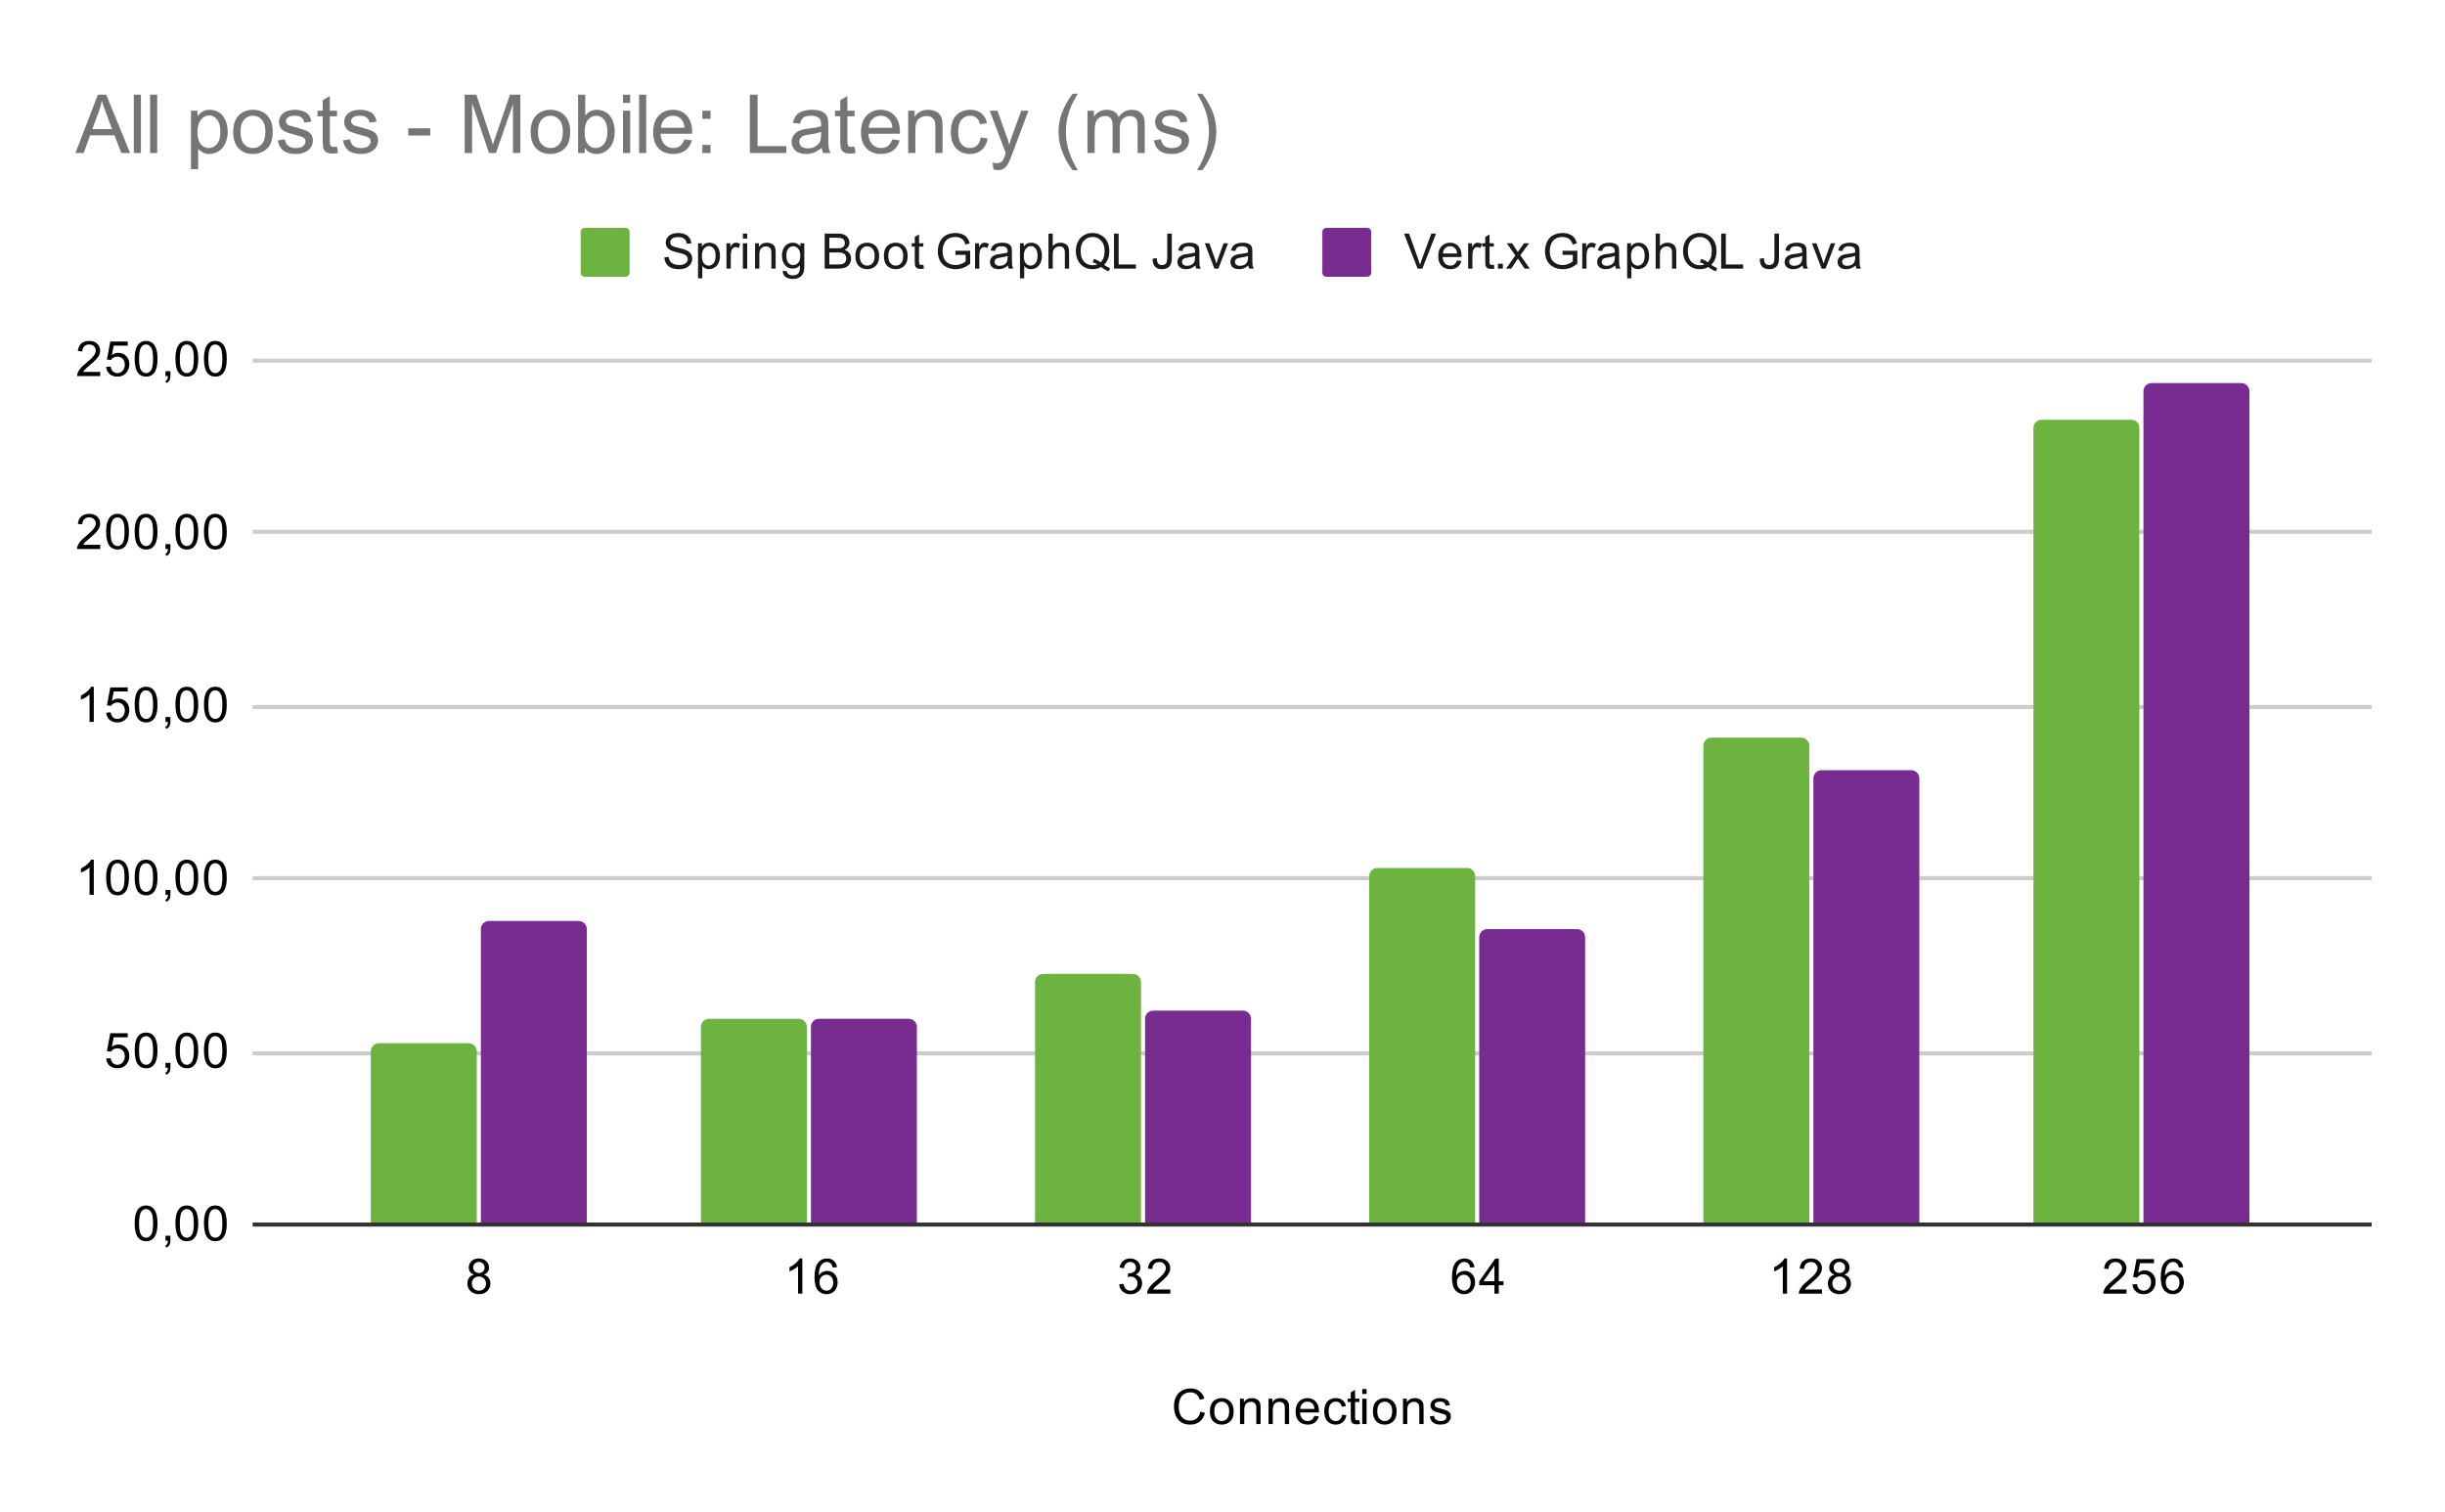 <svg version="1.1" viewBox="0.0 0.0 600.0 371.0" fill="none" stroke="none" stroke-linecap="square" stroke-miterlimit="10" width="600" height="371" xmlns:xlink="http://www.w3.org/1999/xlink" xmlns="http://www.w3.org/2000/svg"><path fill="#ffffff" d="M0 0L600.0 0L600.0 371.0L0 371.0L0 0Z" fill-rule="nonzero"/><path stroke="#333333" stroke-width="1.0" stroke-linecap="butt" d="M62.5 300.5L581.5 300.5" fill-rule="nonzero"/><path stroke="#cccccc" stroke-width="1.0" stroke-linecap="butt" d="M62.5 258.5L581.5 258.5" fill-rule="nonzero"/><path stroke="#cccccc" stroke-width="1.0" stroke-linecap="butt" d="M62.5 215.5L581.5 215.5" fill-rule="nonzero"/><path stroke="#cccccc" stroke-width="1.0" stroke-linecap="butt" d="M62.5 173.5L581.5 173.5" fill-rule="nonzero"/><path stroke="#cccccc" stroke-width="1.0" stroke-linecap="butt" d="M62.5 130.5L581.5 130.5" fill-rule="nonzero"/><path stroke="#cccccc" stroke-width="1.0" stroke-linecap="butt" d="M62.5 88.5L581.5 88.5" fill-rule="nonzero"/><clipPath id="id_0"><path d="M62.55 88.283L581.45 88.283L581.45 300.45L62.55 300.45L62.55 88.283Z" clip-rule="nonzero"/></clipPath><path stroke="#000000" stroke-width="0.0" stroke-linecap="butt" stroke-opacity="0.0" clip-path="url(#id_0)" d="M117.0 300.0L91.0 300.0L91.0 258.0C91.0 256.895 91.895 256.0 93.0 256.0L115.0 256.0C116.105 256.0 117.0 256.895 117.0 258.0Z" fill-rule="nonzero"/><path fill="#6db33f" clip-path="url(#id_0)" d="M117.0 300.0L91.0 300.0L91.0 258.0C91.0 256.895 91.895 256.0 93.0 256.0L115.0 256.0C116.105 256.0 117.0 256.895 117.0 258.0Z" fill-rule="nonzero"/><path stroke="#000000" stroke-width="0.0" stroke-linecap="butt" stroke-opacity="0.0" clip-path="url(#id_0)" d="M198.0 300.0L172.0 300.0L172.0 252.0C172.0 250.895 172.895 250.0 174.0 250.0L196.0 250.0C197.105 250.0 198.0 250.895 198.0 252.0Z" fill-rule="nonzero"/><path fill="#6db33f" clip-path="url(#id_0)" d="M198.0 300.0L172.0 300.0L172.0 252.0C172.0 250.895 172.895 250.0 174.0 250.0L196.0 250.0C197.105 250.0 198.0 250.895 198.0 252.0Z" fill-rule="nonzero"/><path stroke="#000000" stroke-width="0.0" stroke-linecap="butt" stroke-opacity="0.0" clip-path="url(#id_0)" d="M280.0 300.0L254.0 300.0L254.0 241.0C254.0 239.895 254.895 239.0 256.0 239.0L278.0 239.0C279.105 239.0 280.0 239.895 280.0 241.0Z" fill-rule="nonzero"/><path fill="#6db33f" clip-path="url(#id_0)" d="M280.0 300.0L254.0 300.0L254.0 241.0C254.0 239.895 254.895 239.0 256.0 239.0L278.0 239.0C279.105 239.0 280.0 239.895 280.0 241.0Z" fill-rule="nonzero"/><path stroke="#000000" stroke-width="0.0" stroke-linecap="butt" stroke-opacity="0.0" clip-path="url(#id_0)" d="M362.0 300.0L336.0 300.0L336.0 215.0C336.0 213.895 336.895 213.0 338.0 213.0L360.0 213.0C361.105 213.0 362.0 213.895 362.0 215.0Z" fill-rule="nonzero"/><path fill="#6db33f" clip-path="url(#id_0)" d="M362.0 300.0L336.0 300.0L336.0 215.0C336.0 213.895 336.895 213.0 338.0 213.0L360.0 213.0C361.105 213.0 362.0 213.895 362.0 215.0Z" fill-rule="nonzero"/><path stroke="#000000" stroke-width="0.0" stroke-linecap="butt" stroke-opacity="0.0" clip-path="url(#id_0)" d="M444.0 300.0L418.0 300.0L418.0 183.0C418.0 181.895 418.895 181.0 420.0 181.0L442.0 181.0C443.105 181.0 444.0 181.895 444.0 183.0Z" fill-rule="nonzero"/><path fill="#6db33f" clip-path="url(#id_0)" d="M444.0 300.0L418.0 300.0L418.0 183.0C418.0 181.895 418.895 181.0 420.0 181.0L442.0 181.0C443.105 181.0 444.0 181.895 444.0 183.0Z" fill-rule="nonzero"/><path stroke="#000000" stroke-width="0.0" stroke-linecap="butt" stroke-opacity="0.0" clip-path="url(#id_0)" d="M525.0 300.0L499.0 300.0L499.0 105.0C499.0 103.895 499.895 103.0 501.0 103.0L523.0 103.0C524.105 103.0 525.0 103.895 525.0 105.0Z" fill-rule="nonzero"/><path fill="#6db33f" clip-path="url(#id_0)" d="M525.0 300.0L499.0 300.0L499.0 105.0C499.0 103.895 499.895 103.0 501.0 103.0L523.0 103.0C524.105 103.0 525.0 103.895 525.0 105.0Z" fill-rule="nonzero"/><path stroke="#000000" stroke-width="0.0" stroke-linecap="butt" stroke-opacity="0.0" clip-path="url(#id_0)" d="M144.0 300.0L118.0 300.0L118.0 228.0C118.0 226.895 118.895 226.0 120.0 226.0L142.0 226.0C143.105 226.0 144.0 226.895 144.0 228.0Z" fill-rule="nonzero"/><path fill="#782b90" clip-path="url(#id_0)" d="M144.0 300.0L118.0 300.0L118.0 228.0C118.0 226.895 118.895 226.0 120.0 226.0L142.0 226.0C143.105 226.0 144.0 226.895 144.0 228.0Z" fill-rule="nonzero"/><path stroke="#000000" stroke-width="0.0" stroke-linecap="butt" stroke-opacity="0.0" clip-path="url(#id_0)" d="M225.0 300.0L199.0 300.0L199.0 252.0C199.0 250.895 199.895 250.0 201.0 250.0L223.0 250.0C224.105 250.0 225.0 250.895 225.0 252.0Z" fill-rule="nonzero"/><path fill="#782b90" clip-path="url(#id_0)" d="M225.0 300.0L199.0 300.0L199.0 252.0C199.0 250.895 199.895 250.0 201.0 250.0L223.0 250.0C224.105 250.0 225.0 250.895 225.0 252.0Z" fill-rule="nonzero"/><path stroke="#000000" stroke-width="0.0" stroke-linecap="butt" stroke-opacity="0.0" clip-path="url(#id_0)" d="M307.0 300.0L281.0 300.0L281.0 250.0C281.0 248.895 281.895 248.0 283.0 248.0L305.0 248.0C306.105 248.0 307.0 248.895 307.0 250.0Z" fill-rule="nonzero"/><path fill="#782b90" clip-path="url(#id_0)" d="M307.0 300.0L281.0 300.0L281.0 250.0C281.0 248.895 281.895 248.0 283.0 248.0L305.0 248.0C306.105 248.0 307.0 248.895 307.0 250.0Z" fill-rule="nonzero"/><path stroke="#000000" stroke-width="0.0" stroke-linecap="butt" stroke-opacity="0.0" clip-path="url(#id_0)" d="M389.0 300.0L363.0 300.0L363.0 230.0C363.0 228.895 363.895 228.0 365.0 228.0L387.0 228.0C388.105 228.0 389.0 228.895 389.0 230.0Z" fill-rule="nonzero"/><path fill="#782b90" clip-path="url(#id_0)" d="M389.0 300.0L363.0 300.0L363.0 230.0C363.0 228.895 363.895 228.0 365.0 228.0L387.0 228.0C388.105 228.0 389.0 228.895 389.0 230.0Z" fill-rule="nonzero"/><path stroke="#000000" stroke-width="0.0" stroke-linecap="butt" stroke-opacity="0.0" clip-path="url(#id_0)" d="M471.0 300.0L445.0 300.0L445.0 191.0C445.0 189.895 445.895 189.0 447.0 189.0L469.0 189.0C470.105 189.0 471.0 189.895 471.0 191.0Z" fill-rule="nonzero"/><path fill="#782b90" clip-path="url(#id_0)" d="M471.0 300.0L445.0 300.0L445.0 191.0C445.0 189.895 445.895 189.0 447.0 189.0L469.0 189.0C470.105 189.0 471.0 189.895 471.0 191.0Z" fill-rule="nonzero"/><path stroke="#000000" stroke-width="0.0" stroke-linecap="butt" stroke-opacity="0.0" clip-path="url(#id_0)" d="M552.0 300.0L526.0 300.0L526.0 96.0C526.0 94.895 526.895 94.0 528.0 94.0L550.0 94.0C551.105 94.0 552.0 94.895 552.0 96.0Z" fill-rule="nonzero"/><path fill="#782b90" clip-path="url(#id_0)" d="M552.0 300.0L526.0 300.0L526.0 96.0C526.0 94.895 526.895 94.0 528.0 94.0L550.0 94.0C551.105 94.0 552.0 94.895 552.0 96.0Z" fill-rule="nonzero"/><path fill="#000000" d="M294.562 346.434L295.688 346.731Q295.328 348.122 294.406 348.856Q293.484 349.591 292.141 349.591Q290.75 349.591 289.875 349.028Q289.0 348.466 288.547 347.403Q288.094 346.325 288.094 345.091Q288.094 343.747 288.609 342.747Q289.125 341.747 290.062 341.231Q291.016 340.716 292.156 340.716Q293.438 340.716 294.312 341.372Q295.203 342.028 295.547 343.216L294.422 343.481Q294.125 342.544 293.547 342.122Q292.984 341.684 292.125 341.684Q291.141 341.684 290.469 342.169Q289.812 342.637 289.531 343.434Q289.266 344.231 289.266 345.091Q289.266 346.184 289.578 346.997Q289.906 347.809 290.578 348.216Q291.25 348.622 292.047 348.622Q293.0 348.622 293.656 348.075Q294.328 347.528 294.562 346.434ZM296.906 346.341Q296.906 344.606 297.859 343.778Q298.656 343.091 299.812 343.091Q301.094 343.091 301.906 343.934Q302.734 344.762 302.734 346.247Q302.734 347.45 302.375 348.137Q302.016 348.825 301.312 349.216Q300.625 349.591 299.812 349.591Q298.516 349.591 297.703 348.762Q296.906 347.919 296.906 346.341ZM297.984 346.341Q297.984 347.528 298.5 348.122Q299.031 348.716 299.812 348.716Q300.609 348.716 301.125 348.122Q301.641 347.528 301.641 346.309Q301.641 345.153 301.109 344.559Q300.594 343.966 299.812 343.966Q299.031 343.966 298.5 344.559Q297.984 345.137 297.984 346.341ZM304.297 349.45L304.297 343.231L305.234 343.231L305.234 344.106Q305.922 343.091 307.219 343.091Q307.781 343.091 308.25 343.294Q308.734 343.497 308.969 343.825Q309.203 344.153 309.297 344.591Q309.344 344.887 309.344 345.622L309.344 349.45L308.297 349.45L308.297 345.669Q308.297 345.012 308.172 344.7Q308.047 344.387 307.734 344.2Q307.422 343.997 307.0 343.997Q306.328 343.997 305.828 344.434Q305.344 344.856 305.344 346.044L305.344 349.45L304.297 349.45ZM311.297 349.45L311.297 343.231L312.234 343.231L312.234 344.106Q312.922 343.091 314.219 343.091Q314.781 343.091 315.25 343.294Q315.734 343.497 315.969 343.825Q316.203 344.153 316.297 344.591Q316.344 344.887 316.344 345.622L316.344 349.45L315.297 349.45L315.297 345.669Q315.297 345.012 315.172 344.7Q315.047 344.387 314.734 344.2Q314.422 343.997 314.0 343.997Q313.328 343.997 312.828 344.434Q312.344 344.856 312.344 346.044L312.344 349.45L311.297 349.45ZM322.547 347.45L323.641 347.575Q323.391 348.528 322.688 349.059Q321.984 349.591 320.906 349.591Q319.547 349.591 318.734 348.747Q317.938 347.903 317.938 346.387Q317.938 344.825 318.75 343.966Q319.562 343.091 320.844 343.091Q322.094 343.091 322.875 343.934Q323.672 344.778 323.672 346.325Q323.672 346.419 323.672 346.606L319.031 346.606Q319.094 347.637 319.609 348.184Q320.125 348.716 320.906 348.716Q321.484 348.716 321.891 348.419Q322.312 348.106 322.547 347.45ZM319.094 345.747L322.562 345.747Q322.5 344.95 322.172 344.559Q321.656 343.95 320.859 343.95Q320.125 343.95 319.625 344.434Q319.141 344.919 319.094 345.747ZM329.359 347.169L330.391 347.309Q330.219 348.372 329.516 348.981Q328.812 349.591 327.797 349.591Q326.516 349.591 325.734 348.762Q324.969 347.919 324.969 346.356Q324.969 345.356 325.297 344.606Q325.641 343.841 326.312 343.466Q327.0 343.091 327.812 343.091Q328.812 343.091 329.453 343.606Q330.109 344.106 330.297 345.059L329.266 345.216Q329.125 344.591 328.75 344.278Q328.375 343.95 327.844 343.95Q327.047 343.95 326.547 344.528Q326.047 345.091 326.047 346.325Q326.047 347.591 326.531 348.153Q327.016 348.716 327.781 348.716Q328.406 348.716 328.812 348.341Q329.234 347.966 329.359 347.169ZM333.594 348.512L333.75 349.434Q333.297 349.528 332.953 349.528Q332.375 349.528 332.062 349.356Q331.75 349.169 331.609 348.872Q331.484 348.575 331.484 347.622L331.484 344.044L330.719 344.044L330.719 343.231L331.484 343.231L331.484 341.684L332.531 341.059L332.531 343.231L333.594 343.231L333.594 344.044L332.531 344.044L332.531 347.684Q332.531 348.137 332.578 348.262Q332.641 348.387 332.766 348.466Q332.891 348.544 333.125 348.544Q333.312 348.544 333.594 348.512ZM334.297 342.075L334.297 340.856L335.359 340.856L335.359 342.075L334.297 342.075ZM334.297 349.45L334.297 343.231L335.359 343.231L335.359 349.45L334.297 349.45ZM336.906 346.341Q336.906 344.606 337.859 343.778Q338.656 343.091 339.812 343.091Q341.094 343.091 341.906 343.934Q342.734 344.762 342.734 346.247Q342.734 347.45 342.375 348.137Q342.016 348.825 341.312 349.216Q340.625 349.591 339.812 349.591Q338.516 349.591 337.703 348.762Q336.906 347.919 336.906 346.341ZM337.984 346.341Q337.984 347.528 338.5 348.122Q339.031 348.716 339.812 348.716Q340.609 348.716 341.125 348.122Q341.641 347.528 341.641 346.309Q341.641 345.153 341.109 344.559Q340.594 343.966 339.812 343.966Q339.031 343.966 338.5 344.559Q337.984 345.137 337.984 346.341ZM344.297 349.45L344.297 343.231L345.234 343.231L345.234 344.106Q345.922 343.091 347.219 343.091Q347.781 343.091 348.25 343.294Q348.734 343.497 348.969 343.825Q349.203 344.153 349.297 344.591Q349.344 344.887 349.344 345.622L349.344 349.45L348.297 349.45L348.297 345.669Q348.297 345.012 348.172 344.7Q348.047 344.387 347.734 344.2Q347.422 343.997 347.0 343.997Q346.328 343.997 345.828 344.434Q345.344 344.856 345.344 346.044L345.344 349.45L344.297 349.45ZM350.875 347.591L351.906 347.434Q352.0 348.059 352.391 348.387Q352.797 348.716 353.531 348.716Q354.25 348.716 354.594 348.434Q354.953 348.137 354.953 347.731Q354.953 347.372 354.641 347.169Q354.422 347.028 353.562 346.809Q352.406 346.512 351.953 346.309Q351.516 346.091 351.281 345.716Q351.047 345.341 351.047 344.872Q351.047 344.466 351.234 344.106Q351.422 343.747 351.75 343.512Q352.0 343.341 352.422 343.216Q352.844 343.091 353.344 343.091Q354.062 343.091 354.609 343.309Q355.172 343.512 355.438 343.872Q355.703 344.231 355.797 344.825L354.766 344.966Q354.703 344.497 354.359 344.231Q354.031 343.95 353.406 343.95Q352.688 343.95 352.375 344.2Q352.062 344.434 352.062 344.762Q352.062 344.966 352.188 345.122Q352.328 345.294 352.594 345.403Q352.75 345.466 353.531 345.669Q354.656 345.981 355.094 346.169Q355.531 346.356 355.781 346.716Q356.031 347.075 356.031 347.622Q356.031 348.153 355.719 348.622Q355.422 349.075 354.844 349.341Q354.266 349.591 353.531 349.591Q352.312 349.591 351.672 349.091Q351.047 348.575 350.875 347.591Z" fill-rule="nonzero"/><path fill="#000000" d="M33.05 300.216Q33.05 298.684 33.362 297.762Q33.675 296.825 34.284 296.325Q34.909 295.825 35.847 295.825Q36.534 295.825 37.05 296.106Q37.581 296.387 37.925 296.919Q38.269 297.434 38.456 298.184Q38.644 298.934 38.644 300.216Q38.644 301.731 38.331 302.653Q38.034 303.575 37.409 304.091Q36.8 304.591 35.847 304.591Q34.612 304.591 33.894 303.7Q33.05 302.637 33.05 300.216ZM34.128 300.216Q34.128 302.325 34.628 303.028Q35.128 303.731 35.847 303.731Q36.581 303.731 37.066 303.028Q37.566 302.325 37.566 300.216Q37.566 298.091 37.066 297.403Q36.581 296.7 35.831 296.7Q35.112 296.7 34.675 297.309Q34.128 298.091 34.128 300.216ZM40.612 304.45L40.612 303.247L41.816 303.247L41.816 304.45Q41.816 305.106 41.581 305.512Q41.347 305.934 40.847 306.153L40.55 305.7Q40.878 305.559 41.034 305.262Q41.191 304.981 41.222 304.45L40.612 304.45ZM43.05 300.216Q43.05 298.684 43.362 297.762Q43.675 296.825 44.284 296.325Q44.909 295.825 45.847 295.825Q46.534 295.825 47.05 296.106Q47.581 296.387 47.925 296.919Q48.269 297.434 48.456 298.184Q48.644 298.934 48.644 300.216Q48.644 301.731 48.331 302.653Q48.034 303.575 47.409 304.091Q46.8 304.591 45.847 304.591Q44.612 304.591 43.894 303.7Q43.05 302.637 43.05 300.216ZM44.128 300.216Q44.128 302.325 44.628 303.028Q45.128 303.731 45.847 303.731Q46.581 303.731 47.066 303.028Q47.566 302.325 47.566 300.216Q47.566 298.091 47.066 297.403Q46.581 296.7 45.831 296.7Q45.112 296.7 44.675 297.309Q44.128 298.091 44.128 300.216ZM50.05 300.216Q50.05 298.684 50.362 297.762Q50.675 296.825 51.284 296.325Q51.909 295.825 52.847 295.825Q53.534 295.825 54.05 296.106Q54.581 296.387 54.925 296.919Q55.269 297.434 55.456 298.184Q55.644 298.934 55.644 300.216Q55.644 301.731 55.331 302.653Q55.034 303.575 54.409 304.091Q53.8 304.591 52.847 304.591Q51.612 304.591 50.894 303.7Q50.05 302.637 50.05 300.216ZM51.128 300.216Q51.128 302.325 51.628 303.028Q52.128 303.731 52.847 303.731Q53.581 303.731 54.066 303.028Q54.566 302.325 54.566 300.216Q54.566 298.091 54.066 297.403Q53.581 296.7 52.831 296.7Q52.112 296.7 51.675 297.309Q51.128 298.091 51.128 300.216Z" fill-rule="nonzero"/><path fill="#000000" d="M26.05 259.767L27.159 259.673Q27.284 260.485 27.722 260.892Q28.175 261.298 28.816 261.298Q29.566 261.298 30.097 260.72Q30.628 260.142 30.628 259.204Q30.628 258.298 30.113 257.782Q29.613 257.251 28.784 257.251Q28.284 257.251 27.863 257.485Q27.456 257.72 27.222 258.079L26.238 257.954L27.066 253.548L31.347 253.548L31.347 254.548L27.909 254.548L27.456 256.86Q28.222 256.314 29.066 256.314Q30.191 256.314 30.956 257.095Q31.738 257.876 31.738 259.11Q31.738 260.267 31.066 261.126Q30.238 262.157 28.816 262.157Q27.644 262.157 26.894 261.501Q26.159 260.845 26.05 259.767ZM33.05 257.782Q33.05 256.251 33.362 255.329Q33.675 254.392 34.284 253.892Q34.909 253.392 35.847 253.392Q36.534 253.392 37.05 253.673Q37.581 253.954 37.925 254.485Q38.269 255.001 38.456 255.751Q38.644 256.501 38.644 257.782Q38.644 259.298 38.331 260.22Q38.034 261.142 37.409 261.657Q36.8 262.157 35.847 262.157Q34.612 262.157 33.894 261.267Q33.05 260.204 33.05 257.782ZM34.128 257.782Q34.128 259.892 34.628 260.595Q35.128 261.298 35.847 261.298Q36.581 261.298 37.066 260.595Q37.566 259.892 37.566 257.782Q37.566 255.657 37.066 254.97Q36.581 254.267 35.831 254.267Q35.112 254.267 34.675 254.876Q34.128 255.657 34.128 257.782ZM40.612 262.017L40.612 260.814L41.816 260.814L41.816 262.017Q41.816 262.673 41.581 263.079Q41.347 263.501 40.847 263.72L40.55 263.267Q40.878 263.126 41.034 262.829Q41.191 262.548 41.222 262.017L40.612 262.017ZM43.05 257.782Q43.05 256.251 43.362 255.329Q43.675 254.392 44.284 253.892Q44.909 253.392 45.847 253.392Q46.534 253.392 47.05 253.673Q47.581 253.954 47.925 254.485Q48.269 255.001 48.456 255.751Q48.644 256.501 48.644 257.782Q48.644 259.298 48.331 260.22Q48.034 261.142 47.409 261.657Q46.8 262.157 45.847 262.157Q44.612 262.157 43.894 261.267Q43.05 260.204 43.05 257.782ZM44.128 257.782Q44.128 259.892 44.628 260.595Q45.128 261.298 45.847 261.298Q46.581 261.298 47.066 260.595Q47.566 259.892 47.566 257.782Q47.566 255.657 47.066 254.97Q46.581 254.267 45.831 254.267Q45.112 254.267 44.675 254.876Q44.128 255.657 44.128 257.782ZM50.05 257.782Q50.05 256.251 50.362 255.329Q50.675 254.392 51.284 253.892Q51.909 253.392 52.847 253.392Q53.534 253.392 54.05 253.673Q54.581 253.954 54.925 254.485Q55.269 255.001 55.456 255.751Q55.644 256.501 55.644 257.782Q55.644 259.298 55.331 260.22Q55.034 261.142 54.409 261.657Q53.8 262.157 52.847 262.157Q51.612 262.157 50.894 261.267Q50.05 260.204 50.05 257.782ZM51.128 257.782Q51.128 259.892 51.628 260.595Q52.128 261.298 52.847 261.298Q53.581 261.298 54.066 260.595Q54.566 259.892 54.566 257.782Q54.566 255.657 54.066 254.97Q53.581 254.267 52.831 254.267Q52.112 254.267 51.675 254.876Q51.128 255.657 51.128 257.782Z" fill-rule="nonzero"/><path fill="#000000" d="M23.019 219.583L21.972 219.583L21.972 212.865Q21.581 213.224 20.956 213.599Q20.347 213.958 19.863 214.13L19.863 213.115Q20.738 212.693 21.394 212.115Q22.066 211.521 22.347 210.958L23.019 210.958L23.019 219.583ZM26.05 215.349Q26.05 213.818 26.363 212.896Q26.675 211.958 27.284 211.458Q27.909 210.958 28.847 210.958Q29.534 210.958 30.05 211.24Q30.581 211.521 30.925 212.052Q31.269 212.568 31.456 213.318Q31.644 214.068 31.644 215.349Q31.644 216.865 31.331 217.786Q31.034 218.708 30.409 219.224Q29.8 219.724 28.847 219.724Q27.613 219.724 26.894 218.833Q26.05 217.771 26.05 215.349ZM27.128 215.349Q27.128 217.458 27.628 218.161Q28.128 218.865 28.847 218.865Q29.581 218.865 30.066 218.161Q30.566 217.458 30.566 215.349Q30.566 213.224 30.066 212.536Q29.581 211.833 28.831 211.833Q28.113 211.833 27.675 212.443Q27.128 213.224 27.128 215.349ZM33.05 215.349Q33.05 213.818 33.362 212.896Q33.675 211.958 34.284 211.458Q34.909 210.958 35.847 210.958Q36.534 210.958 37.05 211.24Q37.581 211.521 37.925 212.052Q38.269 212.568 38.456 213.318Q38.644 214.068 38.644 215.349Q38.644 216.865 38.331 217.786Q38.034 218.708 37.409 219.224Q36.8 219.724 35.847 219.724Q34.612 219.724 33.894 218.833Q33.05 217.771 33.05 215.349ZM34.128 215.349Q34.128 217.458 34.628 218.161Q35.128 218.865 35.847 218.865Q36.581 218.865 37.066 218.161Q37.566 217.458 37.566 215.349Q37.566 213.224 37.066 212.536Q36.581 211.833 35.831 211.833Q35.112 211.833 34.675 212.443Q34.128 213.224 34.128 215.349ZM40.612 219.583L40.612 218.38L41.816 218.38L41.816 219.583Q41.816 220.24 41.581 220.646Q41.347 221.068 40.847 221.286L40.55 220.833Q40.878 220.693 41.034 220.396Q41.191 220.115 41.222 219.583L40.612 219.583ZM43.05 215.349Q43.05 213.818 43.362 212.896Q43.675 211.958 44.284 211.458Q44.909 210.958 45.847 210.958Q46.534 210.958 47.05 211.24Q47.581 211.521 47.925 212.052Q48.269 212.568 48.456 213.318Q48.644 214.068 48.644 215.349Q48.644 216.865 48.331 217.786Q48.034 218.708 47.409 219.224Q46.8 219.724 45.847 219.724Q44.612 219.724 43.894 218.833Q43.05 217.771 43.05 215.349ZM44.128 215.349Q44.128 217.458 44.628 218.161Q45.128 218.865 45.847 218.865Q46.581 218.865 47.066 218.161Q47.566 217.458 47.566 215.349Q47.566 213.224 47.066 212.536Q46.581 211.833 45.831 211.833Q45.112 211.833 44.675 212.443Q44.128 213.224 44.128 215.349ZM50.05 215.349Q50.05 213.818 50.362 212.896Q50.675 211.958 51.284 211.458Q51.909 210.958 52.847 210.958Q53.534 210.958 54.05 211.24Q54.581 211.521 54.925 212.052Q55.269 212.568 55.456 213.318Q55.644 214.068 55.644 215.349Q55.644 216.865 55.331 217.786Q55.034 218.708 54.409 219.224Q53.8 219.724 52.847 219.724Q51.612 219.724 50.894 218.833Q50.05 217.771 50.05 215.349ZM51.128 215.349Q51.128 217.458 51.628 218.161Q52.128 218.865 52.847 218.865Q53.581 218.865 54.066 218.161Q54.566 217.458 54.566 215.349Q54.566 213.224 54.066 212.536Q53.581 211.833 52.831 211.833Q52.112 211.833 51.675 212.443Q51.128 213.224 51.128 215.349Z" fill-rule="nonzero"/><path fill="#000000" d="M23.019 177.15L21.972 177.15L21.972 170.431Q21.581 170.791 20.956 171.166Q20.347 171.525 19.863 171.697L19.863 170.681Q20.738 170.259 21.394 169.681Q22.066 169.088 22.347 168.525L23.019 168.525L23.019 177.15ZM26.05 174.9L27.159 174.806Q27.284 175.619 27.722 176.025Q28.175 176.431 28.816 176.431Q29.566 176.431 30.097 175.853Q30.628 175.275 30.628 174.338Q30.628 173.431 30.113 172.916Q29.613 172.384 28.784 172.384Q28.284 172.384 27.863 172.619Q27.456 172.853 27.222 173.213L26.238 173.088L27.066 168.681L31.347 168.681L31.347 169.681L27.909 169.681L27.456 171.994Q28.222 171.447 29.066 171.447Q30.191 171.447 30.956 172.228Q31.738 173.009 31.738 174.244Q31.738 175.4 31.066 176.259Q30.238 177.291 28.816 177.291Q27.644 177.291 26.894 176.634Q26.159 175.978 26.05 174.9ZM33.05 172.916Q33.05 171.384 33.362 170.463Q33.675 169.525 34.284 169.025Q34.909 168.525 35.847 168.525Q36.534 168.525 37.05 168.806Q37.581 169.088 37.925 169.619Q38.269 170.134 38.456 170.884Q38.644 171.634 38.644 172.916Q38.644 174.431 38.331 175.353Q38.034 176.275 37.409 176.791Q36.8 177.291 35.847 177.291Q34.612 177.291 33.894 176.4Q33.05 175.338 33.05 172.916ZM34.128 172.916Q34.128 175.025 34.628 175.728Q35.128 176.431 35.847 176.431Q36.581 176.431 37.066 175.728Q37.566 175.025 37.566 172.916Q37.566 170.791 37.066 170.103Q36.581 169.4 35.831 169.4Q35.112 169.4 34.675 170.009Q34.128 170.791 34.128 172.916ZM40.612 177.15L40.612 175.947L41.816 175.947L41.816 177.15Q41.816 177.806 41.581 178.213Q41.347 178.634 40.847 178.853L40.55 178.4Q40.878 178.259 41.034 177.963Q41.191 177.681 41.222 177.15L40.612 177.15ZM43.05 172.916Q43.05 171.384 43.362 170.463Q43.675 169.525 44.284 169.025Q44.909 168.525 45.847 168.525Q46.534 168.525 47.05 168.806Q47.581 169.088 47.925 169.619Q48.269 170.134 48.456 170.884Q48.644 171.634 48.644 172.916Q48.644 174.431 48.331 175.353Q48.034 176.275 47.409 176.791Q46.8 177.291 45.847 177.291Q44.612 177.291 43.894 176.4Q43.05 175.338 43.05 172.916ZM44.128 172.916Q44.128 175.025 44.628 175.728Q45.128 176.431 45.847 176.431Q46.581 176.431 47.066 175.728Q47.566 175.025 47.566 172.916Q47.566 170.791 47.066 170.103Q46.581 169.4 45.831 169.4Q45.112 169.4 44.675 170.009Q44.128 170.791 44.128 172.916ZM50.05 172.916Q50.05 171.384 50.362 170.463Q50.675 169.525 51.284 169.025Q51.909 168.525 52.847 168.525Q53.534 168.525 54.05 168.806Q54.581 169.088 54.925 169.619Q55.269 170.134 55.456 170.884Q55.644 171.634 55.644 172.916Q55.644 174.431 55.331 175.353Q55.034 176.275 54.409 176.791Q53.8 177.291 52.847 177.291Q51.612 177.291 50.894 176.4Q50.05 175.338 50.05 172.916ZM51.128 172.916Q51.128 175.025 51.628 175.728Q52.128 176.431 52.847 176.431Q53.581 176.431 54.066 175.728Q54.566 175.025 54.566 172.916Q54.566 170.791 54.066 170.103Q53.581 169.4 52.831 169.4Q52.112 169.4 51.675 170.009Q51.128 170.791 51.128 172.916Z" fill-rule="nonzero"/><path fill="#000000" d="M24.597 133.701L24.597 134.717L18.909 134.717Q18.909 134.342 19.034 133.982Q19.253 133.404 19.722 132.842Q20.206 132.279 21.113 131.545Q22.519 130.389 23.003 129.717Q23.503 129.045 23.503 128.451Q23.503 127.826 23.05 127.404Q22.597 126.967 21.878 126.967Q21.113 126.967 20.659 127.42Q20.206 127.873 20.191 128.685L19.113 128.576Q19.222 127.357 19.941 126.732Q20.675 126.092 21.909 126.092Q23.144 126.092 23.863 126.779Q24.581 127.467 24.581 128.482Q24.581 128.998 24.363 129.498Q24.159 129.982 23.659 130.545Q23.175 131.092 22.05 132.045Q21.097 132.842 20.816 133.139Q20.55 133.42 20.378 133.701L24.597 133.701ZM26.05 130.482Q26.05 128.951 26.363 128.029Q26.675 127.092 27.284 126.592Q27.909 126.092 28.847 126.092Q29.534 126.092 30.05 126.373Q30.581 126.654 30.925 127.185Q31.269 127.701 31.456 128.451Q31.644 129.201 31.644 130.482Q31.644 131.998 31.331 132.92Q31.034 133.842 30.409 134.357Q29.8 134.857 28.847 134.857Q27.613 134.857 26.894 133.967Q26.05 132.904 26.05 130.482ZM27.128 130.482Q27.128 132.592 27.628 133.295Q28.128 133.998 28.847 133.998Q29.581 133.998 30.066 133.295Q30.566 132.592 30.566 130.482Q30.566 128.357 30.066 127.67Q29.581 126.967 28.831 126.967Q28.113 126.967 27.675 127.576Q27.128 128.357 27.128 130.482ZM33.05 130.482Q33.05 128.951 33.362 128.029Q33.675 127.092 34.284 126.592Q34.909 126.092 35.847 126.092Q36.534 126.092 37.05 126.373Q37.581 126.654 37.925 127.185Q38.269 127.701 38.456 128.451Q38.644 129.201 38.644 130.482Q38.644 131.998 38.331 132.92Q38.034 133.842 37.409 134.357Q36.8 134.857 35.847 134.857Q34.612 134.857 33.894 133.967Q33.05 132.904 33.05 130.482ZM34.128 130.482Q34.128 132.592 34.628 133.295Q35.128 133.998 35.847 133.998Q36.581 133.998 37.066 133.295Q37.566 132.592 37.566 130.482Q37.566 128.357 37.066 127.67Q36.581 126.967 35.831 126.967Q35.112 126.967 34.675 127.576Q34.128 128.357 34.128 130.482ZM40.612 134.717L40.612 133.514L41.816 133.514L41.816 134.717Q41.816 135.373 41.581 135.779Q41.347 136.201 40.847 136.42L40.55 135.967Q40.878 135.826 41.034 135.529Q41.191 135.248 41.222 134.717L40.612 134.717ZM43.05 130.482Q43.05 128.951 43.362 128.029Q43.675 127.092 44.284 126.592Q44.909 126.092 45.847 126.092Q46.534 126.092 47.05 126.373Q47.581 126.654 47.925 127.185Q48.269 127.701 48.456 128.451Q48.644 129.201 48.644 130.482Q48.644 131.998 48.331 132.92Q48.034 133.842 47.409 134.357Q46.8 134.857 45.847 134.857Q44.612 134.857 43.894 133.967Q43.05 132.904 43.05 130.482ZM44.128 130.482Q44.128 132.592 44.628 133.295Q45.128 133.998 45.847 133.998Q46.581 133.998 47.066 133.295Q47.566 132.592 47.566 130.482Q47.566 128.357 47.066 127.67Q46.581 126.967 45.831 126.967Q45.112 126.967 44.675 127.576Q44.128 128.357 44.128 130.482ZM50.05 130.482Q50.05 128.951 50.362 128.029Q50.675 127.092 51.284 126.592Q51.909 126.092 52.847 126.092Q53.534 126.092 54.05 126.373Q54.581 126.654 54.925 127.185Q55.269 127.701 55.456 128.451Q55.644 129.201 55.644 130.482Q55.644 131.998 55.331 132.92Q55.034 133.842 54.409 134.357Q53.8 134.857 52.847 134.857Q51.612 134.857 50.894 133.967Q50.05 132.904 50.05 130.482ZM51.128 130.482Q51.128 132.592 51.628 133.295Q52.128 133.998 52.847 133.998Q53.581 133.998 54.066 133.295Q54.566 132.592 54.566 130.482Q54.566 128.357 54.066 127.67Q53.581 126.967 52.831 126.967Q52.112 126.967 51.675 127.576Q51.128 128.357 51.128 130.482Z" fill-rule="nonzero"/><path fill="#000000" d="M24.597 91.268L24.597 92.283L18.909 92.283Q18.909 91.908 19.034 91.549Q19.253 90.971 19.722 90.408Q20.206 89.846 21.113 89.111Q22.519 87.955 23.003 87.283Q23.503 86.611 23.503 86.018Q23.503 85.393 23.05 84.971Q22.597 84.533 21.878 84.533Q21.113 84.533 20.659 84.986Q20.206 85.44 20.191 86.252L19.113 86.143Q19.222 84.924 19.941 84.299Q20.675 83.658 21.909 83.658Q23.144 83.658 23.863 84.346Q24.581 85.033 24.581 86.049Q24.581 86.565 24.363 87.065Q24.159 87.549 23.659 88.111Q23.175 88.658 22.05 89.611Q21.097 90.408 20.816 90.705Q20.55 90.986 20.378 91.268L24.597 91.268ZM26.05 90.033L27.159 89.94Q27.284 90.752 27.722 91.158Q28.175 91.565 28.816 91.565Q29.566 91.565 30.097 90.986Q30.628 90.408 30.628 89.471Q30.628 88.565 30.113 88.049Q29.613 87.518 28.784 87.518Q28.284 87.518 27.863 87.752Q27.456 87.986 27.222 88.346L26.238 88.221L27.066 83.815L31.347 83.815L31.347 84.815L27.909 84.815L27.456 87.127Q28.222 86.58 29.066 86.58Q30.191 86.58 30.956 87.361Q31.738 88.143 31.738 89.377Q31.738 90.533 31.066 91.393Q30.238 92.424 28.816 92.424Q27.644 92.424 26.894 91.768Q26.159 91.111 26.05 90.033ZM33.05 88.049Q33.05 86.518 33.362 85.596Q33.675 84.658 34.284 84.158Q34.909 83.658 35.847 83.658Q36.534 83.658 37.05 83.94Q37.581 84.221 37.925 84.752Q38.269 85.268 38.456 86.018Q38.644 86.768 38.644 88.049Q38.644 89.565 38.331 90.486Q38.034 91.408 37.409 91.924Q36.8 92.424 35.847 92.424Q34.612 92.424 33.894 91.533Q33.05 90.471 33.05 88.049ZM34.128 88.049Q34.128 90.158 34.628 90.861Q35.128 91.565 35.847 91.565Q36.581 91.565 37.066 90.861Q37.566 90.158 37.566 88.049Q37.566 85.924 37.066 85.236Q36.581 84.533 35.831 84.533Q35.112 84.533 34.675 85.143Q34.128 85.924 34.128 88.049ZM40.612 92.283L40.612 91.08L41.816 91.08L41.816 92.283Q41.816 92.94 41.581 93.346Q41.347 93.768 40.847 93.986L40.55 93.533Q40.878 93.393 41.034 93.096Q41.191 92.815 41.222 92.283L40.612 92.283ZM43.05 88.049Q43.05 86.518 43.362 85.596Q43.675 84.658 44.284 84.158Q44.909 83.658 45.847 83.658Q46.534 83.658 47.05 83.94Q47.581 84.221 47.925 84.752Q48.269 85.268 48.456 86.018Q48.644 86.768 48.644 88.049Q48.644 89.565 48.331 90.486Q48.034 91.408 47.409 91.924Q46.8 92.424 45.847 92.424Q44.612 92.424 43.894 91.533Q43.05 90.471 43.05 88.049ZM44.128 88.049Q44.128 90.158 44.628 90.861Q45.128 91.565 45.847 91.565Q46.581 91.565 47.066 90.861Q47.566 90.158 47.566 88.049Q47.566 85.924 47.066 85.236Q46.581 84.533 45.831 84.533Q45.112 84.533 44.675 85.143Q44.128 85.924 44.128 88.049ZM50.05 88.049Q50.05 86.518 50.362 85.596Q50.675 84.658 51.284 84.158Q51.909 83.658 52.847 83.658Q53.534 83.658 54.05 83.94Q54.581 84.221 54.925 84.752Q55.269 85.268 55.456 86.018Q55.644 86.768 55.644 88.049Q55.644 89.565 55.331 90.486Q55.034 91.408 54.409 91.924Q53.8 92.424 52.847 92.424Q51.612 92.424 50.894 91.533Q50.05 90.471 50.05 88.049ZM51.128 88.049Q51.128 90.158 51.628 90.861Q52.128 91.565 52.847 91.565Q53.581 91.565 54.066 90.861Q54.566 90.158 54.566 88.049Q54.566 85.924 54.066 85.236Q53.581 84.533 52.831 84.533Q52.112 84.533 51.675 85.143Q51.128 85.924 51.128 88.049Z" fill-rule="nonzero"/><path fill="#000000" d="M116.334 312.794Q115.677 312.544 115.349 312.106Q115.037 311.653 115.037 311.044Q115.037 310.106 115.709 309.466Q116.396 308.825 117.506 308.825Q118.631 308.825 119.318 309.481Q120.006 310.137 120.006 311.075Q120.006 311.669 119.693 312.106Q119.381 312.544 118.74 312.794Q119.537 313.044 119.943 313.622Q120.349 314.2 120.349 314.997Q120.349 316.091 119.568 316.841Q118.802 317.591 117.521 317.591Q116.256 317.591 115.474 316.841Q114.693 316.091 114.693 314.966Q114.693 314.122 115.115 313.559Q115.552 312.997 116.334 312.794ZM116.115 310.997Q116.115 311.606 116.506 311.997Q116.912 312.387 117.537 312.387Q118.146 312.387 118.537 312.012Q118.927 311.622 118.927 311.059Q118.927 310.481 118.521 310.091Q118.115 309.684 117.521 309.684Q116.912 309.684 116.506 310.075Q116.115 310.466 116.115 310.997ZM115.787 314.966Q115.787 315.419 115.99 315.841Q116.209 316.262 116.631 316.497Q117.052 316.731 117.537 316.731Q118.287 316.731 118.771 316.247Q119.271 315.762 119.271 315.012Q119.271 314.247 118.771 313.747Q118.271 313.247 117.506 313.247Q116.756 313.247 116.271 313.747Q115.787 314.231 115.787 314.966Z" fill-rule="nonzero"/><path fill="#000000" d="M196.894 317.45L195.847 317.45L195.847 310.731Q195.456 311.091 194.831 311.466Q194.222 311.825 193.738 311.997L193.738 310.981Q194.613 310.559 195.269 309.981Q195.941 309.387 196.222 308.825L196.894 308.825L196.894 317.45ZM205.394 310.966L204.347 311.044Q204.206 310.419 203.956 310.137Q203.519 309.684 202.894 309.684Q202.394 309.684 202.003 309.966Q201.519 310.341 201.222 311.044Q200.941 311.731 200.925 313.012Q201.3 312.434 201.847 312.153Q202.41 311.872 203.019 311.872Q204.066 311.872 204.8 312.653Q205.55 313.434 205.55 314.653Q205.55 315.466 205.191 316.169Q204.847 316.856 204.238 317.231Q203.628 317.591 202.863 317.591Q201.535 317.591 200.706 316.622Q199.878 315.653 199.878 313.434Q199.878 310.934 200.8 309.809Q201.597 308.825 202.956 308.825Q203.972 308.825 204.613 309.403Q205.269 309.966 205.394 310.966ZM201.097 314.669Q201.097 315.216 201.316 315.716Q201.55 316.2 201.956 316.466Q202.378 316.731 202.847 316.731Q203.503 316.731 203.988 316.2Q204.472 315.653 204.472 314.731Q204.472 313.841 203.988 313.325Q203.519 312.809 202.8 312.809Q202.081 312.809 201.581 313.325Q201.097 313.841 201.097 314.669Z" fill-rule="nonzero"/><path fill="#000000" d="M274.642 315.184L275.704 315.044Q275.876 315.934 276.314 316.341Q276.751 316.731 277.376 316.731Q278.126 316.731 278.642 316.216Q279.157 315.7 279.157 314.934Q279.157 314.216 278.673 313.747Q278.204 313.262 277.47 313.262Q277.173 313.262 276.72 313.387L276.845 312.45Q276.954 312.466 277.017 312.466Q277.689 312.466 278.22 312.122Q278.767 311.762 278.767 311.028Q278.767 310.45 278.376 310.075Q277.985 309.684 277.36 309.684Q276.751 309.684 276.329 310.075Q275.923 310.466 275.814 311.231L274.751 311.044Q274.939 309.997 275.626 309.419Q276.314 308.825 277.329 308.825Q278.032 308.825 278.626 309.137Q279.22 309.434 279.532 309.95Q279.845 310.466 279.845 311.059Q279.845 311.606 279.548 312.075Q279.251 312.528 278.673 312.794Q279.423 312.966 279.845 313.528Q280.267 314.075 280.267 314.919Q280.267 316.044 279.439 316.825Q278.626 317.606 277.376 317.606Q276.251 317.606 275.501 316.934Q274.751 316.247 274.642 315.184ZM287.189 316.434L287.189 317.45L281.501 317.45Q281.501 317.075 281.626 316.716Q281.845 316.137 282.314 315.575Q282.798 315.012 283.704 314.278Q285.11 313.122 285.595 312.45Q286.095 311.778 286.095 311.184Q286.095 310.559 285.642 310.137Q285.189 309.7 284.47 309.7Q283.704 309.7 283.251 310.153Q282.798 310.606 282.782 311.419L281.704 311.309Q281.814 310.091 282.532 309.466Q283.267 308.825 284.501 308.825Q285.735 308.825 286.454 309.512Q287.173 310.2 287.173 311.216Q287.173 311.731 286.954 312.231Q286.751 312.716 286.251 313.278Q285.767 313.825 284.642 314.778Q283.689 315.575 283.407 315.872Q283.142 316.153 282.97 316.434L287.189 316.434Z" fill-rule="nonzero"/><path fill="#000000" d="M361.827 310.966L360.78 311.044Q360.64 310.419 360.39 310.137Q359.952 309.684 359.327 309.684Q358.827 309.684 358.436 309.966Q357.952 310.341 357.655 311.044Q357.374 311.731 357.358 313.012Q357.733 312.434 358.28 312.153Q358.843 311.872 359.452 311.872Q360.499 311.872 361.233 312.653Q361.983 313.434 361.983 314.653Q361.983 315.466 361.624 316.169Q361.28 316.856 360.671 317.231Q360.061 317.591 359.296 317.591Q357.968 317.591 357.14 316.622Q356.311 315.653 356.311 313.434Q356.311 310.934 357.233 309.809Q358.03 308.825 359.39 308.825Q360.405 308.825 361.046 309.403Q361.702 309.966 361.827 310.966ZM357.53 314.669Q357.53 315.216 357.749 315.716Q357.983 316.2 358.39 316.466Q358.811 316.731 359.28 316.731Q359.936 316.731 360.421 316.2Q360.905 315.653 360.905 314.731Q360.905 313.841 360.421 313.325Q359.952 312.809 359.233 312.809Q358.515 312.809 358.015 313.325Q357.53 313.841 357.53 314.669ZM366.733 317.45L366.733 315.387L363.015 315.387L363.015 314.419L366.936 308.856L367.796 308.856L367.796 314.419L368.952 314.419L368.952 315.387L367.796 315.387L367.796 317.45L366.733 317.45ZM366.733 314.419L366.733 310.559L364.046 314.419L366.733 314.419Z" fill-rule="nonzero"/><path fill="#000000" d="M438.544 317.45L437.497 317.45L437.497 310.731Q437.106 311.091 436.481 311.466Q435.872 311.825 435.387 311.997L435.387 310.981Q436.262 310.559 436.919 309.981Q437.59 309.387 437.872 308.825L438.544 308.825L438.544 317.45ZM447.122 316.434L447.122 317.45L441.434 317.45Q441.434 317.075 441.559 316.716Q441.778 316.137 442.247 315.575Q442.731 315.012 443.637 314.278Q445.044 313.122 445.528 312.45Q446.028 311.778 446.028 311.184Q446.028 310.559 445.575 310.137Q445.122 309.7 444.403 309.7Q443.637 309.7 443.184 310.153Q442.731 310.606 442.715 311.419L441.637 311.309Q441.747 310.091 442.465 309.466Q443.2 308.825 444.434 308.825Q445.669 308.825 446.387 309.512Q447.106 310.2 447.106 311.216Q447.106 311.731 446.887 312.231Q446.684 312.716 446.184 313.278Q445.7 313.825 444.575 314.778Q443.622 315.575 443.34 315.872Q443.075 316.153 442.903 316.434L447.122 316.434ZM450.2 312.794Q449.544 312.544 449.215 312.106Q448.903 311.653 448.903 311.044Q448.903 310.106 449.575 309.466Q450.262 308.825 451.372 308.825Q452.497 308.825 453.184 309.481Q453.872 310.137 453.872 311.075Q453.872 311.669 453.559 312.106Q453.247 312.544 452.606 312.794Q453.403 313.044 453.809 313.622Q454.215 314.2 454.215 314.997Q454.215 316.091 453.434 316.841Q452.669 317.591 451.387 317.591Q450.122 317.591 449.34 316.841Q448.559 316.091 448.559 314.966Q448.559 314.122 448.981 313.559Q449.419 312.997 450.2 312.794ZM449.981 310.997Q449.981 311.606 450.372 311.997Q450.778 312.387 451.403 312.387Q452.012 312.387 452.403 312.012Q452.794 311.622 452.794 311.059Q452.794 310.481 452.387 310.091Q451.981 309.684 451.387 309.684Q450.778 309.684 450.372 310.075Q449.981 310.466 449.981 310.997ZM449.653 314.966Q449.653 315.419 449.856 315.841Q450.075 316.262 450.497 316.497Q450.919 316.731 451.403 316.731Q452.153 316.731 452.637 316.247Q453.137 315.762 453.137 315.012Q453.137 314.247 452.637 313.747Q452.137 313.247 451.372 313.247Q450.622 313.247 450.137 313.747Q449.653 314.231 449.653 314.966Z" fill-rule="nonzero"/><path fill="#000000" d="M521.838 316.434L521.838 317.45L516.151 317.45Q516.151 317.075 516.276 316.716Q516.494 316.137 516.963 315.575Q517.448 315.012 518.354 314.278Q519.76 313.122 520.244 312.45Q520.744 311.778 520.744 311.184Q520.744 310.559 520.291 310.137Q519.838 309.7 519.119 309.7Q518.354 309.7 517.901 310.153Q517.448 310.606 517.432 311.419L516.354 311.309Q516.463 310.091 517.182 309.466Q517.916 308.825 519.151 308.825Q520.385 308.825 521.104 309.512Q521.823 310.2 521.823 311.216Q521.823 311.731 521.604 312.231Q521.401 312.716 520.901 313.278Q520.416 313.825 519.291 314.778Q518.338 315.575 518.057 315.872Q517.791 316.153 517.619 316.434L521.838 316.434ZM523.291 315.2L524.401 315.106Q524.526 315.919 524.963 316.325Q525.416 316.731 526.057 316.731Q526.807 316.731 527.338 316.153Q527.869 315.575 527.869 314.637Q527.869 313.731 527.354 313.216Q526.854 312.684 526.026 312.684Q525.526 312.684 525.104 312.919Q524.698 313.153 524.463 313.512L523.479 313.387L524.307 308.981L528.588 308.981L528.588 309.981L525.151 309.981L524.698 312.294Q525.463 311.747 526.307 311.747Q527.432 311.747 528.198 312.528Q528.979 313.309 528.979 314.544Q528.979 315.7 528.307 316.559Q527.479 317.591 526.057 317.591Q524.885 317.591 524.135 316.934Q523.401 316.278 523.291 315.2ZM535.76 310.966L534.713 311.044Q534.573 310.419 534.323 310.137Q533.885 309.684 533.26 309.684Q532.76 309.684 532.369 309.966Q531.885 310.341 531.588 311.044Q531.307 311.731 531.291 313.012Q531.666 312.434 532.213 312.153Q532.776 311.872 533.385 311.872Q534.432 311.872 535.166 312.653Q535.916 313.434 535.916 314.653Q535.916 315.466 535.557 316.169Q535.213 316.856 534.604 317.231Q533.994 317.591 533.229 317.591Q531.901 317.591 531.073 316.622Q530.244 315.653 530.244 313.434Q530.244 310.934 531.166 309.809Q531.963 308.825 533.323 308.825Q534.338 308.825 534.979 309.403Q535.635 309.966 535.76 310.966ZM531.463 314.669Q531.463 315.216 531.682 315.716Q531.916 316.2 532.323 316.466Q532.744 316.731 533.213 316.731Q533.869 316.731 534.354 316.2Q534.838 315.653 534.838 314.731Q534.838 313.841 534.354 313.325Q533.885 312.809 533.166 312.809Q532.448 312.809 531.948 313.325Q531.463 313.841 531.463 314.669Z" fill-rule="nonzero"/><path fill="#6db33f" d="M142.5 56.917C142.5 56.364 142.948 55.917 143.5 55.917L153.5 55.917C154.052 55.917 154.5 56.364 154.5 56.917L154.5 66.917C154.5 67.469 154.052 67.917 153.5 67.917L143.5 67.917C142.948 67.917 142.5 67.469 142.5 66.917Z" fill-rule="nonzero"/><path fill="#1a1a1a" d="M163.047 63.151L164.109 63.057Q164.188 63.714 164.469 64.12Q164.75 64.526 165.328 64.792Q165.922 65.042 166.656 65.042Q167.297 65.042 167.797 64.854Q168.297 64.651 168.531 64.323Q168.781 63.979 168.781 63.589Q168.781 63.182 168.547 62.885Q168.312 62.573 167.781 62.37Q167.422 62.229 166.234 61.948Q165.062 61.667 164.594 61.417Q163.969 61.089 163.672 60.62Q163.375 60.135 163.375 59.542Q163.375 58.901 163.734 58.339Q164.109 57.76 164.812 57.479Q165.531 57.182 166.391 57.182Q167.344 57.182 168.078 57.495Q168.812 57.792 169.203 58.401Q169.594 58.995 169.625 59.745L168.531 59.823Q168.438 59.01 167.922 58.604Q167.422 58.182 166.438 58.182Q165.406 58.182 164.938 58.557Q164.469 58.932 164.469 59.464Q164.469 59.932 164.797 60.229Q165.125 60.526 166.5 60.839Q167.891 61.151 168.406 61.385Q169.156 61.745 169.516 62.276Q169.875 62.792 169.875 63.495Q169.875 64.182 169.484 64.792Q169.094 65.385 168.359 65.729Q167.625 66.057 166.703 66.057Q165.531 66.057 164.734 65.729Q163.953 65.385 163.5 64.698Q163.062 64.01 163.047 63.151ZM171.297 68.307L171.297 59.698L172.25 59.698L172.25 60.495Q172.594 60.026 173.016 59.792Q173.453 59.557 174.062 59.557Q174.859 59.557 175.469 59.964Q176.078 60.37 176.375 61.12Q176.688 61.87 176.688 62.76Q176.688 63.714 176.344 64.479Q176.016 65.245 175.359 65.651Q174.703 66.057 173.984 66.057Q173.453 66.057 173.031 65.839Q172.609 65.604 172.344 65.276L172.344 68.307L171.297 68.307ZM172.25 62.839Q172.25 64.042 172.734 64.62Q173.219 65.182 173.906 65.182Q174.609 65.182 175.109 64.589Q175.609 63.995 175.609 62.745Q175.609 61.557 175.125 60.979Q174.641 60.385 173.953 60.385Q173.281 60.385 172.766 61.01Q172.25 61.635 172.25 62.839ZM178.281 65.917L178.281 59.698L179.234 59.698L179.234 60.635Q179.594 59.979 179.891 59.776Q180.203 59.557 180.578 59.557Q181.109 59.557 181.656 59.885L181.297 60.87Q180.906 60.635 180.531 60.635Q180.172 60.635 179.891 60.854Q179.625 61.057 179.516 61.432Q179.328 61.995 179.328 62.651L179.328 65.917L178.281 65.917ZM182.297 58.542L182.297 57.323L183.359 57.323L183.359 58.542L182.297 58.542ZM182.297 65.917L182.297 59.698L183.359 59.698L183.359 65.917L182.297 65.917ZM185.297 65.917L185.297 59.698L186.234 59.698L186.234 60.573Q186.922 59.557 188.219 59.557Q188.781 59.557 189.25 59.76Q189.734 59.964 189.969 60.292Q190.203 60.62 190.297 61.057Q190.344 61.354 190.344 62.089L190.344 65.917L189.297 65.917L189.297 62.135Q189.297 61.479 189.172 61.167Q189.047 60.854 188.734 60.667Q188.422 60.464 188.0 60.464Q187.328 60.464 186.828 60.901Q186.344 61.323 186.344 62.51L186.344 65.917L185.297 65.917ZM192.094 66.432L193.125 66.589Q193.188 67.057 193.484 67.276Q193.875 67.573 194.547 67.573Q195.281 67.573 195.672 67.276Q196.078 66.979 196.219 66.464Q196.312 66.135 196.297 65.104Q195.609 65.917 194.578 65.917Q193.297 65.917 192.594 64.995Q191.891 64.057 191.891 62.776Q191.891 61.885 192.203 61.135Q192.531 60.37 193.141 59.964Q193.75 59.557 194.578 59.557Q195.688 59.557 196.406 60.448L196.406 59.698L197.375 59.698L197.375 65.073Q197.375 66.526 197.078 67.135Q196.781 67.745 196.141 68.089Q195.5 68.448 194.562 68.448Q193.453 68.448 192.766 67.948Q192.078 67.448 192.094 66.432ZM192.969 62.698Q192.969 63.917 193.453 64.479Q193.938 65.042 194.672 65.042Q195.406 65.042 195.891 64.479Q196.391 63.917 196.391 62.729Q196.391 61.589 195.875 61.01Q195.375 60.432 194.656 60.432Q193.953 60.432 193.453 61.01Q192.969 61.573 192.969 62.698ZM202.375 65.917L202.375 57.323L205.609 57.323Q206.594 57.323 207.188 57.589Q207.781 57.854 208.109 58.401Q208.453 58.932 208.453 59.526Q208.453 60.073 208.156 60.557Q207.859 61.042 207.25 61.339Q208.031 61.573 208.438 62.135Q208.859 62.682 208.859 63.432Q208.859 64.026 208.609 64.557Q208.359 65.073 207.984 65.354Q207.609 65.635 207.031 65.776Q206.469 65.917 205.656 65.917L202.375 65.917ZM203.516 60.932L205.375 60.932Q206.125 60.932 206.453 60.839Q206.891 60.714 207.109 60.417Q207.328 60.104 207.328 59.651Q207.328 59.229 207.125 58.901Q206.922 58.573 206.531 58.464Q206.156 58.339 205.234 58.339L203.516 58.339L203.516 60.932ZM203.516 64.901L205.656 64.901Q206.203 64.901 206.422 64.854Q206.828 64.792 207.078 64.635Q207.344 64.464 207.516 64.151Q207.688 63.839 207.688 63.432Q207.688 62.948 207.438 62.589Q207.203 62.229 206.766 62.089Q206.328 61.948 205.5 61.948L203.516 61.948L203.516 64.901ZM209.906 62.807Q209.906 61.073 210.859 60.245Q211.656 59.557 212.812 59.557Q214.094 59.557 214.906 60.401Q215.734 61.229 215.734 62.714Q215.734 63.917 215.375 64.604Q215.016 65.292 214.312 65.682Q213.625 66.057 212.812 66.057Q211.516 66.057 210.703 65.229Q209.906 64.385 209.906 62.807ZM210.984 62.807Q210.984 63.995 211.5 64.589Q212.031 65.182 212.812 65.182Q213.609 65.182 214.125 64.589Q214.641 63.995 214.641 62.776Q214.641 61.62 214.109 61.026Q213.594 60.432 212.812 60.432Q212.031 60.432 211.5 61.026Q210.984 61.604 210.984 62.807ZM216.906 62.807Q216.906 61.073 217.859 60.245Q218.656 59.557 219.812 59.557Q221.094 59.557 221.906 60.401Q222.734 61.229 222.734 62.714Q222.734 63.917 222.375 64.604Q222.016 65.292 221.312 65.682Q220.625 66.057 219.812 66.057Q218.516 66.057 217.703 65.229Q216.906 64.385 216.906 62.807ZM217.984 62.807Q217.984 63.995 218.5 64.589Q219.031 65.182 219.812 65.182Q220.609 65.182 221.125 64.589Q221.641 63.995 221.641 62.776Q221.641 61.62 221.109 61.026Q220.594 60.432 219.812 60.432Q219.031 60.432 218.5 61.026Q217.984 61.604 217.984 62.807ZM226.594 64.979L226.75 65.901Q226.297 65.995 225.953 65.995Q225.375 65.995 225.062 65.823Q224.75 65.635 224.609 65.339Q224.484 65.042 224.484 64.089L224.484 60.51L223.719 60.51L223.719 59.698L224.484 59.698L224.484 58.151L225.531 57.526L225.531 59.698L226.594 59.698L226.594 60.51L225.531 60.51L225.531 64.151Q225.531 64.604 225.578 64.729Q225.641 64.854 225.766 64.932Q225.891 65.01 226.125 65.01Q226.312 65.01 226.594 64.979ZM234.453 62.542L234.453 61.542L238.078 61.526L238.078 64.714Q237.25 65.385 236.359 65.729Q235.469 66.057 234.531 66.057Q233.266 66.057 232.219 65.526Q231.188 64.979 230.656 63.964Q230.141 62.932 230.141 61.667Q230.141 60.401 230.656 59.323Q231.188 58.229 232.172 57.714Q233.156 57.182 234.438 57.182Q235.375 57.182 236.125 57.479Q236.875 57.776 237.297 58.323Q237.734 58.854 237.953 59.729L236.938 60.01Q236.734 59.354 236.438 58.979Q236.156 58.604 235.625 58.385Q235.094 58.151 234.453 58.151Q233.672 58.151 233.094 58.385Q232.531 58.62 232.172 59.01Q231.828 59.401 231.641 59.87Q231.312 60.667 231.312 61.589Q231.312 62.745 231.703 63.526Q232.109 64.292 232.859 64.667Q233.609 65.042 234.469 65.042Q235.203 65.042 235.906 64.76Q236.609 64.464 236.969 64.151L236.969 62.542L234.453 62.542ZM239.281 65.917L239.281 59.698L240.234 59.698L240.234 60.635Q240.594 59.979 240.891 59.776Q241.203 59.557 241.578 59.557Q242.109 59.557 242.656 59.885L242.297 60.87Q241.906 60.635 241.531 60.635Q241.172 60.635 240.891 60.854Q240.625 61.057 240.516 61.432Q240.328 61.995 240.328 62.651L240.328 65.917L239.281 65.917ZM247.359 65.151Q246.766 65.651 246.219 65.854Q245.688 66.057 245.062 66.057Q244.031 66.057 243.484 65.557Q242.938 65.057 242.938 64.276Q242.938 63.823 243.141 63.448Q243.344 63.057 243.688 62.839Q244.031 62.604 244.453 62.495Q244.75 62.401 245.391 62.323Q246.656 62.182 247.266 61.964Q247.266 61.745 247.266 61.698Q247.266 61.042 246.969 60.776Q246.562 60.432 245.766 60.432Q245.031 60.432 244.672 60.698Q244.312 60.948 244.141 61.604L243.109 61.464Q243.25 60.807 243.578 60.401Q243.906 59.995 244.516 59.776Q245.125 59.557 245.922 59.557Q246.719 59.557 247.219 59.745Q247.719 59.932 247.953 60.214Q248.188 60.495 248.281 60.932Q248.328 61.198 248.328 61.901L248.328 63.307Q248.328 64.776 248.391 65.167Q248.469 65.557 248.672 65.917L247.562 65.917Q247.406 65.589 247.359 65.151ZM247.266 62.792Q246.688 63.026 245.547 63.198Q244.891 63.292 244.625 63.417Q244.359 63.526 244.203 63.745Q244.062 63.964 244.062 64.245Q244.062 64.667 244.375 64.948Q244.703 65.229 245.312 65.229Q245.922 65.229 246.391 64.964Q246.875 64.698 247.094 64.229Q247.266 63.87 247.266 63.182L247.266 62.792ZM250.297 68.307L250.297 59.698L251.25 59.698L251.25 60.495Q251.594 60.026 252.016 59.792Q252.453 59.557 253.062 59.557Q253.859 59.557 254.469 59.964Q255.078 60.37 255.375 61.12Q255.688 61.87 255.688 62.76Q255.688 63.714 255.344 64.479Q255.016 65.245 254.359 65.651Q253.703 66.057 252.984 66.057Q252.453 66.057 252.031 65.839Q251.609 65.604 251.344 65.276L251.344 68.307L250.297 68.307ZM251.25 62.839Q251.25 64.042 251.734 64.62Q252.219 65.182 252.906 65.182Q253.609 65.182 254.109 64.589Q254.609 63.995 254.609 62.745Q254.609 61.557 254.125 60.979Q253.641 60.385 252.953 60.385Q252.281 60.385 251.766 61.01Q251.25 61.635 251.25 62.839ZM257.297 65.917L257.297 57.323L258.344 57.323L258.344 60.401Q259.078 59.557 260.203 59.557Q260.906 59.557 261.406 59.839Q261.922 60.104 262.141 60.589Q262.359 61.057 262.359 61.979L262.359 65.917L261.312 65.917L261.312 61.979Q261.312 61.182 260.969 60.823Q260.625 60.464 260.0 60.464Q259.531 60.464 259.109 60.714Q258.703 60.948 258.516 61.37Q258.344 61.776 258.344 62.51L258.344 65.917L257.297 65.917ZM270.938 64.995Q271.734 65.542 272.391 65.792L272.062 66.589Q271.141 66.245 270.219 65.526Q269.266 66.057 268.109 66.057Q266.938 66.057 265.984 65.495Q265.047 64.932 264.531 63.917Q264.016 62.901 264.016 61.62Q264.016 60.354 264.531 59.307Q265.047 58.26 266.0 57.714Q266.953 57.167 268.125 57.167Q269.312 57.167 270.266 57.745Q271.234 58.307 271.734 59.323Q272.234 60.339 272.234 61.62Q272.234 62.682 271.906 63.526Q271.594 64.37 270.938 64.995ZM268.438 63.542Q269.422 63.823 270.062 64.37Q271.062 63.448 271.062 61.62Q271.062 60.573 270.703 59.792Q270.344 59.01 269.656 58.589Q268.984 58.151 268.141 58.151Q266.859 58.151 266.016 59.026Q265.188 59.885 265.188 61.62Q265.188 63.292 266.016 64.198Q266.844 65.089 268.141 65.089Q268.75 65.089 269.281 64.854Q268.75 64.51 268.156 64.37L268.438 63.542ZM273.375 65.917L273.375 57.323L274.516 57.323L274.516 64.901L278.75 64.901L278.75 65.917L273.375 65.917ZM282.844 63.479L283.875 63.339Q283.906 64.323 284.234 64.682Q284.562 65.042 285.156 65.042Q285.578 65.042 285.891 64.854Q286.203 64.651 286.312 64.323Q286.438 63.979 286.438 63.245L286.438 57.323L287.562 57.323L287.562 63.182Q287.562 64.26 287.297 64.854Q287.047 65.448 286.484 65.76Q285.922 66.057 285.156 66.057Q284.031 66.057 283.422 65.417Q282.828 64.76 282.844 63.479ZM293.359 65.151Q292.766 65.651 292.219 65.854Q291.688 66.057 291.062 66.057Q290.031 66.057 289.484 65.557Q288.938 65.057 288.938 64.276Q288.938 63.823 289.141 63.448Q289.344 63.057 289.688 62.839Q290.031 62.604 290.453 62.495Q290.75 62.401 291.391 62.323Q292.656 62.182 293.266 61.964Q293.266 61.745 293.266 61.698Q293.266 61.042 292.969 60.776Q292.562 60.432 291.766 60.432Q291.031 60.432 290.672 60.698Q290.312 60.948 290.141 61.604L289.109 61.464Q289.25 60.807 289.578 60.401Q289.906 59.995 290.516 59.776Q291.125 59.557 291.922 59.557Q292.719 59.557 293.219 59.745Q293.719 59.932 293.953 60.214Q294.188 60.495 294.281 60.932Q294.328 61.198 294.328 61.901L294.328 63.307Q294.328 64.776 294.391 65.167Q294.469 65.557 294.672 65.917L293.562 65.917Q293.406 65.589 293.359 65.151ZM293.266 62.792Q292.688 63.026 291.547 63.198Q290.891 63.292 290.625 63.417Q290.359 63.526 290.203 63.745Q290.062 63.964 290.062 64.245Q290.062 64.667 290.375 64.948Q290.703 65.229 291.312 65.229Q291.922 65.229 292.391 64.964Q292.875 64.698 293.094 64.229Q293.266 63.87 293.266 63.182L293.266 62.792ZM298.016 65.917L295.656 59.698L296.766 59.698L298.109 63.417Q298.312 64.026 298.5 64.667Q298.641 64.182 298.891 63.495L300.281 59.698L301.359 59.698L299.0 65.917L298.016 65.917ZM306.359 65.151Q305.766 65.651 305.219 65.854Q304.688 66.057 304.062 66.057Q303.031 66.057 302.484 65.557Q301.938 65.057 301.938 64.276Q301.938 63.823 302.141 63.448Q302.344 63.057 302.688 62.839Q303.031 62.604 303.453 62.495Q303.75 62.401 304.391 62.323Q305.656 62.182 306.266 61.964Q306.266 61.745 306.266 61.698Q306.266 61.042 305.969 60.776Q305.562 60.432 304.766 60.432Q304.031 60.432 303.672 60.698Q303.312 60.948 303.141 61.604L302.109 61.464Q302.25 60.807 302.578 60.401Q302.906 59.995 303.516 59.776Q304.125 59.557 304.922 59.557Q305.719 59.557 306.219 59.745Q306.719 59.932 306.953 60.214Q307.188 60.495 307.281 60.932Q307.328 61.198 307.328 61.901L307.328 63.307Q307.328 64.776 307.391 65.167Q307.469 65.557 307.672 65.917L306.562 65.917Q306.406 65.589 306.359 65.151ZM306.266 62.792Q305.688 63.026 304.547 63.198Q303.891 63.292 303.625 63.417Q303.359 63.526 303.203 63.745Q303.062 63.964 303.062 64.245Q303.062 64.667 303.375 64.948Q303.703 65.229 304.312 65.229Q304.922 65.229 305.391 64.964Q305.875 64.698 306.094 64.229Q306.266 63.87 306.266 63.182L306.266 62.792Z" fill-rule="nonzero"/><path fill="#782b90" d="M324.5 56.917C324.5 56.364 324.948 55.917 325.5 55.917L335.5 55.917C336.052 55.917 336.5 56.364 336.5 56.917L336.5 66.917C336.5 67.469 336.052 67.917 335.5 67.917L325.5 67.917C324.948 67.917 324.5 67.469 324.5 66.917Z" fill-rule="nonzero"/><path fill="#1a1a1a" d="M347.875 65.917L344.547 57.323L345.781 57.323L348.016 63.573Q348.281 64.323 348.469 64.979Q348.672 64.276 348.938 63.573L351.25 57.323L352.406 57.323L349.047 65.917L347.875 65.917ZM357.547 63.917L358.641 64.042Q358.391 64.995 357.688 65.526Q356.984 66.057 355.906 66.057Q354.547 66.057 353.734 65.214Q352.938 64.37 352.938 62.854Q352.938 61.292 353.75 60.432Q354.562 59.557 355.844 59.557Q357.094 59.557 357.875 60.401Q358.672 61.245 358.672 62.792Q358.672 62.885 358.672 63.073L354.031 63.073Q354.094 64.104 354.609 64.651Q355.125 65.182 355.906 65.182Q356.484 65.182 356.891 64.885Q357.312 64.573 357.547 63.917ZM354.094 62.214L357.562 62.214Q357.5 61.417 357.172 61.026Q356.656 60.417 355.859 60.417Q355.125 60.417 354.625 60.901Q354.141 61.385 354.094 62.214ZM360.281 65.917L360.281 59.698L361.234 59.698L361.234 60.635Q361.594 59.979 361.891 59.776Q362.203 59.557 362.578 59.557Q363.109 59.557 363.656 59.885L363.297 60.87Q362.906 60.635 362.531 60.635Q362.172 60.635 361.891 60.854Q361.625 61.057 361.516 61.432Q361.328 61.995 361.328 62.651L361.328 65.917L360.281 65.917ZM366.594 64.979L366.75 65.901Q366.297 65.995 365.953 65.995Q365.375 65.995 365.062 65.823Q364.75 65.635 364.609 65.339Q364.484 65.042 364.484 64.089L364.484 60.51L363.719 60.51L363.719 59.698L364.484 59.698L364.484 58.151L365.531 57.526L365.531 59.698L366.594 59.698L366.594 60.51L365.531 60.51L365.531 64.151Q365.531 64.604 365.578 64.729Q365.641 64.854 365.766 64.932Q365.891 65.01 366.125 65.01Q366.312 65.01 366.594 64.979ZM367.594 65.917L367.594 64.714L368.797 64.714L368.797 65.917L367.594 65.917ZM369.594 65.917L371.859 62.682L369.766 59.698L371.078 59.698L372.031 61.151Q372.297 61.573 372.469 61.854Q372.719 61.464 372.938 61.167L373.984 59.698L375.25 59.698L373.094 62.62L375.406 65.917L374.125 65.917L372.844 63.979L372.5 63.464L370.859 65.917L369.594 65.917ZM383.453 62.542L383.453 61.542L387.078 61.526L387.078 64.714Q386.25 65.385 385.359 65.729Q384.469 66.057 383.531 66.057Q382.266 66.057 381.219 65.526Q380.188 64.979 379.656 63.964Q379.141 62.932 379.141 61.667Q379.141 60.401 379.656 59.323Q380.188 58.229 381.172 57.714Q382.156 57.182 383.438 57.182Q384.375 57.182 385.125 57.479Q385.875 57.776 386.297 58.323Q386.734 58.854 386.953 59.729L385.938 60.01Q385.734 59.354 385.438 58.979Q385.156 58.604 384.625 58.385Q384.094 58.151 383.453 58.151Q382.672 58.151 382.094 58.385Q381.531 58.62 381.172 59.01Q380.828 59.401 380.641 59.87Q380.312 60.667 380.312 61.589Q380.312 62.745 380.703 63.526Q381.109 64.292 381.859 64.667Q382.609 65.042 383.469 65.042Q384.203 65.042 384.906 64.76Q385.609 64.464 385.969 64.151L385.969 62.542L383.453 62.542ZM388.281 65.917L388.281 59.698L389.234 59.698L389.234 60.635Q389.594 59.979 389.891 59.776Q390.203 59.557 390.578 59.557Q391.109 59.557 391.656 59.885L391.297 60.87Q390.906 60.635 390.531 60.635Q390.172 60.635 389.891 60.854Q389.625 61.057 389.516 61.432Q389.328 61.995 389.328 62.651L389.328 65.917L388.281 65.917ZM396.359 65.151Q395.766 65.651 395.219 65.854Q394.688 66.057 394.062 66.057Q393.031 66.057 392.484 65.557Q391.938 65.057 391.938 64.276Q391.938 63.823 392.141 63.448Q392.344 63.057 392.688 62.839Q393.031 62.604 393.453 62.495Q393.75 62.401 394.391 62.323Q395.656 62.182 396.266 61.964Q396.266 61.745 396.266 61.698Q396.266 61.042 395.969 60.776Q395.562 60.432 394.766 60.432Q394.031 60.432 393.672 60.698Q393.312 60.948 393.141 61.604L392.109 61.464Q392.25 60.807 392.578 60.401Q392.906 59.995 393.516 59.776Q394.125 59.557 394.922 59.557Q395.719 59.557 396.219 59.745Q396.719 59.932 396.953 60.214Q397.188 60.495 397.281 60.932Q397.328 61.198 397.328 61.901L397.328 63.307Q397.328 64.776 397.391 65.167Q397.469 65.557 397.672 65.917L396.562 65.917Q396.406 65.589 396.359 65.151ZM396.266 62.792Q395.688 63.026 394.547 63.198Q393.891 63.292 393.625 63.417Q393.359 63.526 393.203 63.745Q393.062 63.964 393.062 64.245Q393.062 64.667 393.375 64.948Q393.703 65.229 394.312 65.229Q394.922 65.229 395.391 64.964Q395.875 64.698 396.094 64.229Q396.266 63.87 396.266 63.182L396.266 62.792ZM399.297 68.307L399.297 59.698L400.25 59.698L400.25 60.495Q400.594 60.026 401.016 59.792Q401.453 59.557 402.062 59.557Q402.859 59.557 403.469 59.964Q404.078 60.37 404.375 61.12Q404.688 61.87 404.688 62.76Q404.688 63.714 404.344 64.479Q404.016 65.245 403.359 65.651Q402.703 66.057 401.984 66.057Q401.453 66.057 401.031 65.839Q400.609 65.604 400.344 65.276L400.344 68.307L399.297 68.307ZM400.25 62.839Q400.25 64.042 400.734 64.62Q401.219 65.182 401.906 65.182Q402.609 65.182 403.109 64.589Q403.609 63.995 403.609 62.745Q403.609 61.557 403.125 60.979Q402.641 60.385 401.953 60.385Q401.281 60.385 400.766 61.01Q400.25 61.635 400.25 62.839ZM406.297 65.917L406.297 57.323L407.344 57.323L407.344 60.401Q408.078 59.557 409.203 59.557Q409.906 59.557 410.406 59.839Q410.922 60.104 411.141 60.589Q411.359 61.057 411.359 61.979L411.359 65.917L410.312 65.917L410.312 61.979Q410.312 61.182 409.969 60.823Q409.625 60.464 409.0 60.464Q408.531 60.464 408.109 60.714Q407.703 60.948 407.516 61.37Q407.344 61.776 407.344 62.51L407.344 65.917L406.297 65.917ZM419.938 64.995Q420.734 65.542 421.391 65.792L421.062 66.589Q420.141 66.245 419.219 65.526Q418.266 66.057 417.109 66.057Q415.938 66.057 414.984 65.495Q414.047 64.932 413.531 63.917Q413.016 62.901 413.016 61.62Q413.016 60.354 413.531 59.307Q414.047 58.26 415.0 57.714Q415.953 57.167 417.125 57.167Q418.312 57.167 419.266 57.745Q420.234 58.307 420.734 59.323Q421.234 60.339 421.234 61.62Q421.234 62.682 420.906 63.526Q420.594 64.37 419.938 64.995ZM417.438 63.542Q418.422 63.823 419.062 64.37Q420.062 63.448 420.062 61.62Q420.062 60.573 419.703 59.792Q419.344 59.01 418.656 58.589Q417.984 58.151 417.141 58.151Q415.859 58.151 415.016 59.026Q414.188 59.885 414.188 61.62Q414.188 63.292 415.016 64.198Q415.844 65.089 417.141 65.089Q417.75 65.089 418.281 64.854Q417.75 64.51 417.156 64.37L417.438 63.542ZM422.375 65.917L422.375 57.323L423.516 57.323L423.516 64.901L427.75 64.901L427.75 65.917L422.375 65.917ZM431.844 63.479L432.875 63.339Q432.906 64.323 433.234 64.682Q433.562 65.042 434.156 65.042Q434.578 65.042 434.891 64.854Q435.203 64.651 435.312 64.323Q435.438 63.979 435.438 63.245L435.438 57.323L436.562 57.323L436.562 63.182Q436.562 64.26 436.297 64.854Q436.047 65.448 435.484 65.76Q434.922 66.057 434.156 66.057Q433.031 66.057 432.422 65.417Q431.828 64.76 431.844 63.479ZM442.359 65.151Q441.766 65.651 441.219 65.854Q440.688 66.057 440.062 66.057Q439.031 66.057 438.484 65.557Q437.938 65.057 437.938 64.276Q437.938 63.823 438.141 63.448Q438.344 63.057 438.688 62.839Q439.031 62.604 439.453 62.495Q439.75 62.401 440.391 62.323Q441.656 62.182 442.266 61.964Q442.266 61.745 442.266 61.698Q442.266 61.042 441.969 60.776Q441.562 60.432 440.766 60.432Q440.031 60.432 439.672 60.698Q439.312 60.948 439.141 61.604L438.109 61.464Q438.25 60.807 438.578 60.401Q438.906 59.995 439.516 59.776Q440.125 59.557 440.922 59.557Q441.719 59.557 442.219 59.745Q442.719 59.932 442.953 60.214Q443.188 60.495 443.281 60.932Q443.328 61.198 443.328 61.901L443.328 63.307Q443.328 64.776 443.391 65.167Q443.469 65.557 443.672 65.917L442.562 65.917Q442.406 65.589 442.359 65.151ZM442.266 62.792Q441.688 63.026 440.547 63.198Q439.891 63.292 439.625 63.417Q439.359 63.526 439.203 63.745Q439.062 63.964 439.062 64.245Q439.062 64.667 439.375 64.948Q439.703 65.229 440.312 65.229Q440.922 65.229 441.391 64.964Q441.875 64.698 442.094 64.229Q442.266 63.87 442.266 63.182L442.266 62.792ZM447.016 65.917L444.656 59.698L445.766 59.698L447.109 63.417Q447.312 64.026 447.5 64.667Q447.641 64.182 447.891 63.495L449.281 59.698L450.359 59.698L448.0 65.917L447.016 65.917ZM455.359 65.151Q454.766 65.651 454.219 65.854Q453.688 66.057 453.062 66.057Q452.031 66.057 451.484 65.557Q450.938 65.057 450.938 64.276Q450.938 63.823 451.141 63.448Q451.344 63.057 451.688 62.839Q452.031 62.604 452.453 62.495Q452.75 62.401 453.391 62.323Q454.656 62.182 455.266 61.964Q455.266 61.745 455.266 61.698Q455.266 61.042 454.969 60.776Q454.562 60.432 453.766 60.432Q453.031 60.432 452.672 60.698Q452.312 60.948 452.141 61.604L451.109 61.464Q451.25 60.807 451.578 60.401Q451.906 59.995 452.516 59.776Q453.125 59.557 453.922 59.557Q454.719 59.557 455.219 59.745Q455.719 59.932 455.953 60.214Q456.188 60.495 456.281 60.932Q456.328 61.198 456.328 61.901L456.328 63.307Q456.328 64.776 456.391 65.167Q456.469 65.557 456.672 65.917L455.562 65.917Q455.406 65.589 455.359 65.151ZM455.266 62.792Q454.688 63.026 453.547 63.198Q452.891 63.292 452.625 63.417Q452.359 63.526 452.203 63.745Q452.062 63.964 452.062 64.245Q452.062 64.667 452.375 64.948Q452.703 65.229 453.312 65.229Q453.922 65.229 454.391 64.964Q454.875 64.698 455.094 64.229Q455.266 63.87 455.266 63.182L455.266 62.792Z" fill-rule="nonzero"/><path fill="#757575" d="M18.519 37.55L24.019 23.238L26.066 23.238L31.925 37.55L29.769 37.55L28.097 33.206L22.113 33.206L20.534 37.55L18.519 37.55ZM22.659 31.675L27.503 31.675L26.019 27.706Q25.331 25.894 25.003 24.738Q24.722 26.113 24.222 27.472L22.659 31.675ZM32.831 37.55L32.831 23.238L34.581 23.238L34.581 37.55L32.831 37.55ZM36.831 37.55L36.831 23.238L38.581 23.238L38.581 37.55L36.831 37.55ZM46.862 41.519L46.862 27.175L48.472 27.175L48.472 28.519Q49.034 27.738 49.737 27.347Q50.456 26.941 51.472 26.941Q52.8 26.941 53.816 27.628Q54.831 28.316 55.347 29.566Q55.878 30.8 55.878 32.284Q55.878 33.878 55.3 35.159Q54.737 36.425 53.644 37.112Q52.55 37.784 51.347 37.784Q50.472 37.784 49.769 37.409Q49.081 37.034 48.628 36.472L48.628 41.519L46.862 41.519ZM48.456 32.425Q48.456 34.425 49.269 35.378Q50.081 36.331 51.237 36.331Q52.409 36.331 53.237 35.347Q54.081 34.362 54.081 32.269Q54.081 30.3 53.253 29.316Q52.441 28.316 51.316 28.316Q50.191 28.316 49.316 29.378Q48.456 30.425 48.456 32.425ZM57.222 32.362Q57.222 29.488 58.816 28.097Q60.159 26.941 62.081 26.941Q64.222 26.941 65.566 28.347Q66.925 29.753 66.925 32.222Q66.925 34.222 66.331 35.378Q65.737 36.519 64.581 37.159Q63.441 37.784 62.081 37.784Q59.894 37.784 58.55 36.394Q57.222 34.987 57.222 32.362ZM59.019 32.362Q59.019 34.362 59.878 35.347Q60.753 36.331 62.081 36.331Q63.394 36.331 64.253 35.347Q65.128 34.347 65.128 32.3Q65.128 30.378 64.253 29.394Q63.378 28.394 62.081 28.394Q60.753 28.394 59.878 29.394Q59.019 30.378 59.019 32.362ZM68.159 34.456L69.909 34.175Q70.05 35.222 70.722 35.784Q71.394 36.331 72.597 36.331Q73.8 36.331 74.378 35.847Q74.972 35.347 74.972 34.691Q74.972 34.097 74.456 33.753Q74.097 33.519 72.659 33.159Q70.722 32.659 69.972 32.316Q69.237 31.956 68.847 31.331Q68.456 30.691 68.456 29.925Q68.456 29.238 68.769 28.644Q69.097 28.05 69.644 27.659Q70.05 27.363 70.753 27.159Q71.472 26.941 72.284 26.941Q73.503 26.941 74.425 27.3Q75.347 27.644 75.784 28.253Q76.222 28.847 76.394 29.847L74.675 30.081Q74.55 29.284 73.987 28.847Q73.425 28.394 72.409 28.394Q71.191 28.394 70.675 28.8Q70.159 29.191 70.159 29.722Q70.159 30.066 70.378 30.347Q70.581 30.628 71.05 30.816Q71.316 30.909 72.597 31.253Q74.472 31.753 75.206 32.081Q75.941 32.394 76.362 33.003Q76.784 33.597 76.784 34.503Q76.784 35.378 76.269 36.159Q75.753 36.941 74.784 37.362Q73.816 37.784 72.597 37.784Q70.581 37.784 69.519 36.941Q68.456 36.097 68.159 34.456ZM82.706 35.972L82.956 37.534Q82.222 37.691 81.628 37.691Q80.675 37.691 80.144 37.394Q79.628 37.081 79.409 36.597Q79.191 36.097 79.191 34.519L79.191 28.55L77.909 28.55L77.909 27.175L79.191 27.175L79.191 24.613L80.941 23.55L80.941 27.175L82.706 27.175L82.706 28.55L80.941 28.55L80.941 34.612Q80.941 35.362 81.034 35.581Q81.128 35.784 81.331 35.925Q81.55 36.05 81.941 36.05Q82.222 36.05 82.706 35.972ZM84.159 34.456L85.909 34.175Q86.05 35.222 86.722 35.784Q87.394 36.331 88.597 36.331Q89.8 36.331 90.378 35.847Q90.972 35.347 90.972 34.691Q90.972 34.097 90.456 33.753Q90.097 33.519 88.659 33.159Q86.722 32.659 85.972 32.316Q85.237 31.956 84.847 31.331Q84.456 30.691 84.456 29.925Q84.456 29.238 84.769 28.644Q85.097 28.05 85.644 27.659Q86.05 27.363 86.753 27.159Q87.472 26.941 88.284 26.941Q89.503 26.941 90.425 27.3Q91.347 27.644 91.784 28.253Q92.222 28.847 92.394 29.847L90.675 30.081Q90.55 29.284 89.987 28.847Q89.425 28.394 88.409 28.394Q87.191 28.394 86.675 28.8Q86.159 29.191 86.159 29.722Q86.159 30.066 86.378 30.347Q86.581 30.628 87.05 30.816Q87.316 30.909 88.597 31.253Q90.472 31.753 91.206 32.081Q91.941 32.394 92.362 33.003Q92.784 33.597 92.784 34.503Q92.784 35.378 92.269 36.159Q91.753 36.941 90.784 37.362Q89.816 37.784 88.597 37.784Q86.581 37.784 85.519 36.941Q84.456 36.097 84.159 34.456ZM100.191 33.253L100.191 31.488L105.581 31.488L105.581 33.253L100.191 33.253ZM114.034 37.55L114.034 23.238L116.894 23.238L120.269 33.362Q120.737 34.784 120.956 35.487Q121.206 34.706 121.722 33.191L125.144 23.238L127.691 23.238L127.691 37.55L125.878 37.55L125.878 25.566L121.706 37.55L120.003 37.55L115.862 25.363L115.862 37.55L114.034 37.55ZM130.222 32.362Q130.222 29.488 131.816 28.097Q133.159 26.941 135.081 26.941Q137.222 26.941 138.566 28.347Q139.925 29.753 139.925 32.222Q139.925 34.222 139.331 35.378Q138.738 36.519 137.581 37.159Q136.441 37.784 135.081 37.784Q132.894 37.784 131.55 36.394Q130.222 34.987 130.222 32.362ZM132.019 32.362Q132.019 34.362 132.878 35.347Q133.753 36.331 135.081 36.331Q136.394 36.331 137.253 35.347Q138.128 34.347 138.128 32.3Q138.128 30.378 137.253 29.394Q136.378 28.394 135.081 28.394Q133.753 28.394 132.878 29.394Q132.019 30.378 132.019 32.362ZM143.488 37.55L141.863 37.55L141.863 23.238L143.613 23.238L143.613 28.347Q144.738 26.941 146.456 26.941Q147.409 26.941 148.269 27.331Q149.128 27.722 149.675 28.425Q150.222 29.113 150.534 30.097Q150.847 31.081 150.847 32.206Q150.847 34.878 149.534 36.331Q148.222 37.784 146.378 37.784Q144.534 37.784 143.488 36.253L143.488 37.55ZM143.472 32.284Q143.472 34.144 143.972 34.987Q144.816 36.331 146.222 36.331Q147.378 36.331 148.206 35.331Q149.05 34.331 149.05 32.347Q149.05 30.316 148.238 29.363Q147.441 28.394 146.3 28.394Q145.144 28.394 144.3 29.394Q143.472 30.394 143.472 32.284ZM152.878 25.253L152.878 23.238L154.644 23.238L154.644 25.253L152.878 25.253ZM152.878 37.55L152.878 27.175L154.644 27.175L154.644 37.55L152.878 37.55ZM156.831 37.55L156.831 23.238L158.581 23.238L158.581 37.55L156.831 37.55ZM167.972 34.206L169.784 34.441Q169.363 36.019 168.191 36.909Q167.034 37.784 165.222 37.784Q162.956 37.784 161.613 36.394Q160.284 34.987 160.284 32.456Q160.284 29.831 161.628 28.394Q162.972 26.941 165.128 26.941Q167.206 26.941 168.519 28.363Q169.847 29.769 169.847 32.347Q169.847 32.503 169.831 32.816L162.097 32.816Q162.191 34.519 163.066 35.425Q163.941 36.331 165.238 36.331Q166.206 36.331 166.878 35.831Q167.566 35.316 167.972 34.206ZM162.191 31.363L167.988 31.363Q167.878 30.066 167.331 29.409Q166.488 28.394 165.144 28.394Q163.941 28.394 163.113 29.206Q162.284 30.003 162.191 31.363ZM172.363 29.175L172.363 27.175L174.363 27.175L174.363 29.175L172.363 29.175ZM172.363 37.55L172.363 35.55L174.363 35.55L174.363 37.55L172.363 37.55ZM184.019 37.55L184.019 23.238L185.909 23.238L185.909 35.862L192.956 35.862L192.956 37.55L184.019 37.55ZM201.644 36.269Q200.659 37.097 199.753 37.441Q198.847 37.784 197.816 37.784Q196.113 37.784 195.191 36.956Q194.269 36.112 194.269 34.816Q194.269 34.05 194.613 33.425Q194.972 32.8 195.534 32.425Q196.097 32.034 196.8 31.831Q197.316 31.706 198.363 31.566Q200.488 31.316 201.488 30.972Q201.503 30.613 201.503 30.503Q201.503 29.441 201.003 28.988Q200.331 28.394 199.003 28.394Q197.753 28.394 197.159 28.831Q196.581 29.269 196.3 30.378L194.581 30.144Q194.816 29.034 195.347 28.363Q195.878 27.675 196.894 27.316Q197.909 26.941 199.253 26.941Q200.581 26.941 201.409 27.253Q202.238 27.566 202.628 28.05Q203.019 28.519 203.175 29.238Q203.269 29.691 203.269 30.863L203.269 33.206Q203.269 35.659 203.378 36.316Q203.488 36.956 203.831 37.55L201.988 37.55Q201.722 37.003 201.644 36.269ZM201.488 32.347Q200.534 32.737 198.613 33.003Q197.534 33.159 197.081 33.362Q196.644 33.55 196.394 33.925Q196.144 34.3 196.144 34.769Q196.144 35.472 196.675 35.941Q197.206 36.409 198.238 36.409Q199.253 36.409 200.034 35.972Q200.831 35.519 201.206 34.753Q201.488 34.144 201.488 32.987L201.488 32.347ZM209.706 35.972L209.956 37.534Q209.222 37.691 208.628 37.691Q207.675 37.691 207.144 37.394Q206.628 37.081 206.409 36.597Q206.191 36.097 206.191 34.519L206.191 28.55L204.909 28.55L204.909 27.175L206.191 27.175L206.191 24.613L207.941 23.55L207.941 27.175L209.706 27.175L209.706 28.55L207.941 28.55L207.941 34.612Q207.941 35.362 208.034 35.581Q208.128 35.784 208.331 35.925Q208.55 36.05 208.941 36.05Q209.222 36.05 209.706 35.972ZM218.972 34.206L220.784 34.441Q220.363 36.019 219.191 36.909Q218.034 37.784 216.222 37.784Q213.956 37.784 212.613 36.394Q211.284 34.987 211.284 32.456Q211.284 29.831 212.628 28.394Q213.972 26.941 216.128 26.941Q218.206 26.941 219.519 28.363Q220.847 29.769 220.847 32.347Q220.847 32.503 220.831 32.816L213.097 32.816Q213.191 34.519 214.066 35.425Q214.941 36.331 216.238 36.331Q217.206 36.331 217.878 35.831Q218.566 35.316 218.972 34.206ZM213.191 31.363L218.988 31.363Q218.878 30.066 218.331 29.409Q217.488 28.394 216.144 28.394Q214.941 28.394 214.113 29.206Q213.284 30.003 213.191 31.363ZM222.863 37.55L222.863 27.175L224.456 27.175L224.456 28.659Q225.597 26.941 227.753 26.941Q228.691 26.941 229.472 27.284Q230.269 27.613 230.659 28.159Q231.05 28.706 231.206 29.456Q231.3 29.956 231.3 31.175L231.3 37.55L229.534 37.55L229.534 31.238Q229.534 30.159 229.331 29.628Q229.128 29.097 228.597 28.784Q228.081 28.472 227.378 28.472Q226.253 28.472 225.441 29.191Q224.628 29.894 224.628 31.878L224.628 37.55L222.863 37.55ZM240.644 33.753L242.363 33.972Q242.081 35.769 240.909 36.784Q239.753 37.784 238.05 37.784Q235.925 37.784 234.628 36.394Q233.331 35.003 233.331 32.409Q233.331 30.722 233.878 29.472Q234.441 28.206 235.581 27.581Q236.722 26.941 238.066 26.941Q239.753 26.941 240.816 27.8Q241.894 28.659 242.206 30.222L240.488 30.488Q240.253 29.441 239.628 28.925Q239.003 28.394 238.128 28.394Q236.8 28.394 235.972 29.347Q235.144 30.3 235.144 32.347Q235.144 34.441 235.941 35.394Q236.738 36.331 238.034 36.331Q239.066 36.331 239.753 35.706Q240.456 35.066 240.644 33.753ZM243.784 41.55L243.597 39.894Q244.175 40.05 244.597 40.05Q245.191 40.05 245.534 39.847Q245.894 39.659 246.113 39.316Q246.284 39.05 246.659 38.003Q246.706 37.847 246.816 37.566L242.878 27.175L244.769 27.175L246.925 33.191Q247.347 34.331 247.675 35.581Q247.988 34.378 248.394 33.222L250.613 27.175L252.378 27.175L248.425 37.722Q247.8 39.441 247.441 40.081Q246.972 40.956 246.363 41.347Q245.769 41.753 244.925 41.753Q244.409 41.753 243.784 41.55ZM263.222 41.753Q261.769 39.925 260.769 37.472Q259.769 35.003 259.769 32.362Q259.769 30.034 260.519 27.909Q261.394 25.441 263.222 22.988L264.488 22.988Q263.3 25.019 262.925 25.894Q262.331 27.238 261.988 28.706Q261.566 30.534 261.566 32.378Q261.566 37.066 264.488 41.753L263.222 41.753ZM266.863 37.55L266.863 27.175L268.441 27.175L268.441 28.628Q268.925 27.878 269.738 27.409Q270.55 26.941 271.581 26.941Q272.738 26.941 273.472 27.425Q274.206 27.894 274.519 28.753Q275.753 26.941 277.722 26.941Q279.269 26.941 280.097 27.8Q280.925 28.659 280.925 30.425L280.925 37.55L279.175 37.55L279.175 31.019Q279.175 29.956 279.003 29.503Q278.831 29.034 278.378 28.753Q277.941 28.472 277.331 28.472Q276.238 28.472 275.503 29.206Q274.784 29.925 274.784 31.519L274.784 37.55L273.034 37.55L273.034 30.816Q273.034 29.644 272.597 29.066Q272.175 28.472 271.191 28.472Q270.456 28.472 269.816 28.863Q269.191 29.253 268.909 30.003Q268.628 30.753 268.628 32.175L268.628 37.55L266.863 37.55ZM283.159 34.456L284.909 34.175Q285.05 35.222 285.722 35.784Q286.394 36.331 287.597 36.331Q288.8 36.331 289.378 35.847Q289.972 35.347 289.972 34.691Q289.972 34.097 289.456 33.753Q289.097 33.519 287.659 33.159Q285.722 32.659 284.972 32.316Q284.238 31.956 283.847 31.331Q283.456 30.691 283.456 29.925Q283.456 29.238 283.769 28.644Q284.097 28.05 284.644 27.659Q285.05 27.363 285.753 27.159Q286.472 26.941 287.284 26.941Q288.503 26.941 289.425 27.3Q290.347 27.644 290.784 28.253Q291.222 28.847 291.394 29.847L289.675 30.081Q289.55 29.284 288.988 28.847Q288.425 28.394 287.409 28.394Q286.191 28.394 285.675 28.8Q285.159 29.191 285.159 29.722Q285.159 30.066 285.378 30.347Q285.581 30.628 286.05 30.816Q286.316 30.909 287.597 31.253Q289.472 31.753 290.206 32.081Q290.941 32.394 291.363 33.003Q291.784 33.597 291.784 34.503Q291.784 35.378 291.269 36.159Q290.753 36.941 289.784 37.362Q288.816 37.784 287.597 37.784Q285.581 37.784 284.519 36.941Q283.456 36.097 283.159 34.456ZM295.019 41.753L293.769 41.753Q296.675 37.066 296.675 32.378Q296.675 30.534 296.269 28.738Q295.925 27.269 295.331 25.925Q294.956 25.034 293.769 22.988L295.019 22.988Q296.863 25.441 297.738 27.909Q298.488 30.034 298.488 32.362Q298.488 35.003 297.472 37.472Q296.472 39.925 295.019 41.753Z" fill-rule="nonzero"/></svg>